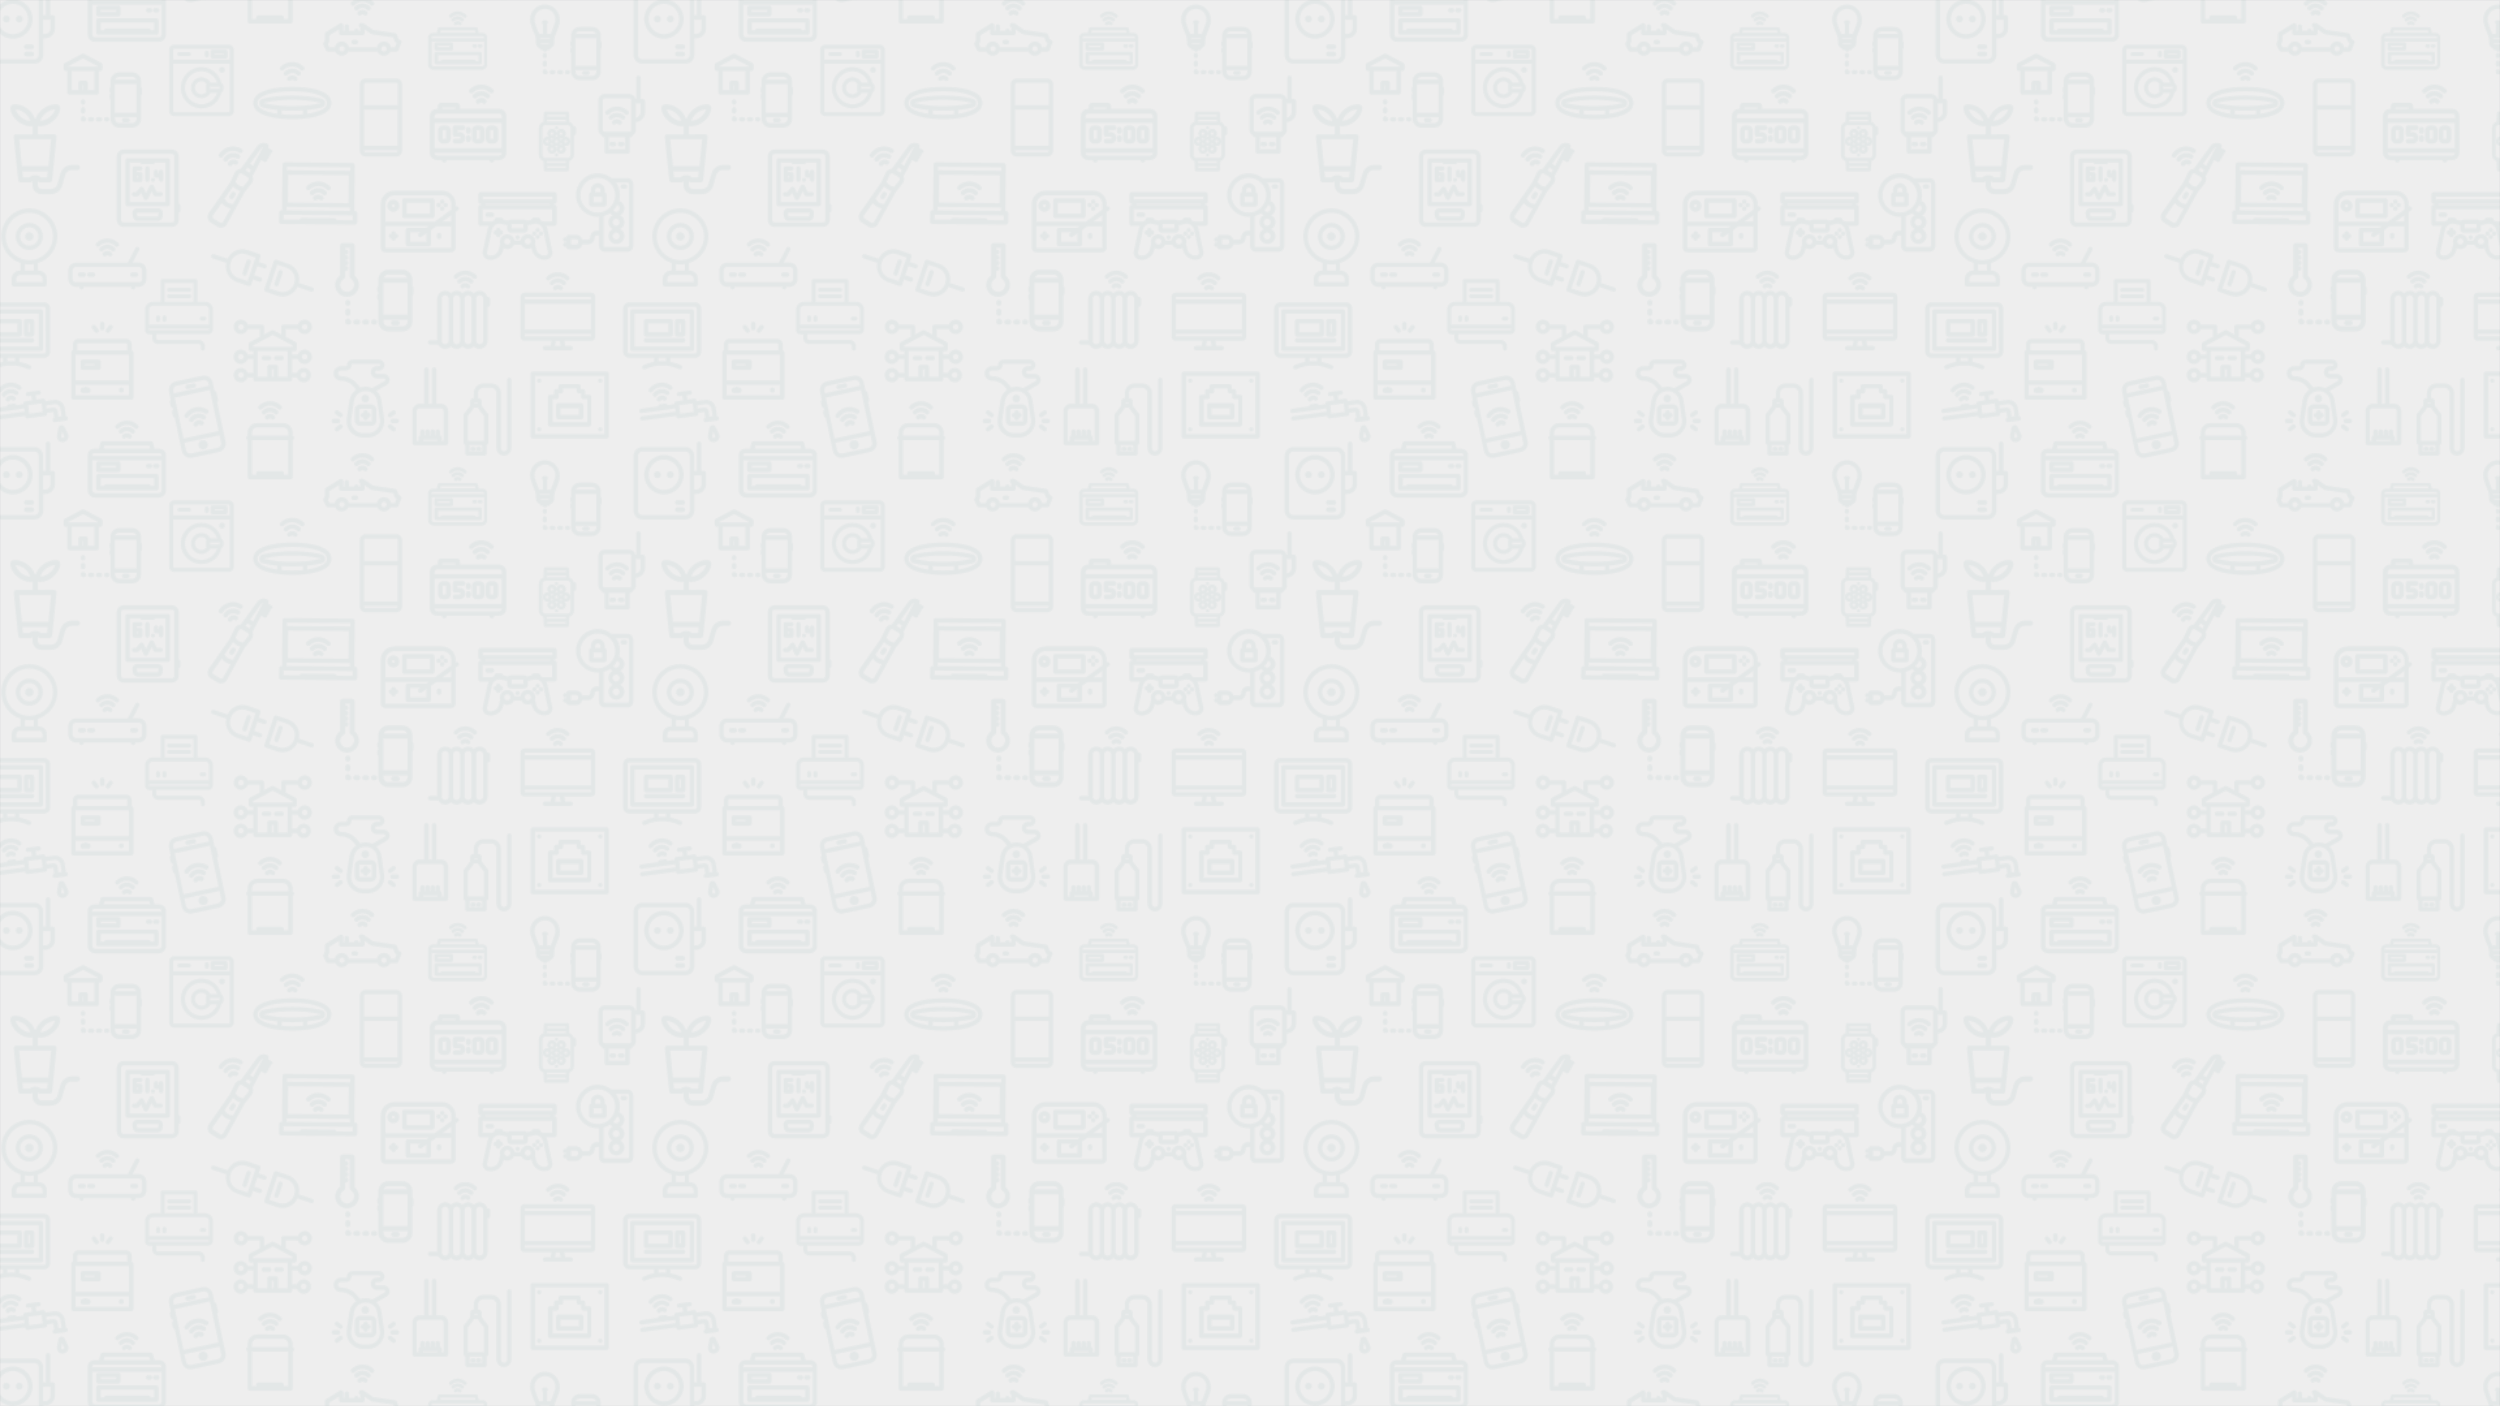 <svg xmlns="http://www.w3.org/2000/svg" xmlns:xlink="http://www.w3.org/1999/xlink" version="1.1" style="" xml:space="preserve" width="1920" height="1080"><rect id="backgroundrect" width="100%" height="100%" x="0" y="0" fill="none" stroke="none"/>
<style type="text/css">
	@keyframes fadeIn{
		0%{opacity:0}
		100%{opacity:0.5}
	}
	.st0{fill:none;}
	.st1{
		fill:#00565B;animation: fadeIn 1s;
		animation-fill-mode: forwards;
	}
	.st2{fill:url(#iot);}
</style>
<pattern width="500" height="350" patternUnits="userSpaceOnUse" id="iot" viewBox="21.4 -399 500 350" style="overflow:visible;">
	<g id="svg_1">
		<rect x="21.4" y="-399" class="st0" width="500" height="350" id="svg_2"/>
		<g id="svg_3">
			<g id="svg_4">
				<path class="st1" d="M531.3-49.5c-8.3,0-15.1,6.8-15.1,15.1s6.8,15.1,15.1,15.1c8.3,0,15.1-6.8,15.1-15.1S539.6-49.5,531.3-49.5      z M531.3-22.7c-6.5,0-11.7-5.2-11.7-11.7s5.2-11.7,11.7-11.7S543-40.8,543-34.4S537.8-22.7,531.3-22.7z" id="svg_5"/>
				<path class="st1" d="M561.9-37.3H560v-20.9c0-0.9-0.8-1.7-1.7-1.7s-1.7,0.8-1.7,1.7v20.9h-2.1V-49c0-3.6-3-6.6-6.6-6.6h-33.3      c-3.6,0-6.6,3-6.6,6.6v42.3c0,3.6,3,6.6,6.6,6.6h33.3c3.6,0,6.6-3,6.6-6.6v-12.9h1.5c4.2,0,7.6-3.4,7.6-7.6v-8.5      C563.6-36.6,562.8-37.3,561.9-37.3z M547.9-3.4h-33.3c-1.8,0-3.2-1.4-3.2-3.2V-49c0-1.8,1.4-3.2,3.2-3.2h33.3      c1.8,0,3.2,1.4,3.2,3.2v42.3h0C551.2-4.8,549.7-3.4,547.9-3.4z M560.2-27.1c0,2.3-1.9,4.2-4.2,4.2h-1.5v-11h5.7V-27.1z" id="svg_6"/>
			</g>
		</g>
		<g id="svg_7">
			<g id="svg_8">
				<path class="st1" d="M308.3-47.5c-2.3-2.3-5.3-3.5-8.5-3.5s-6.2,1.3-8.5,3.5c-0.7,0.7-0.7,1.7,0,2.4c0.7,0.7,1.7,0.7,2.4,0      c1.6-1.6,3.8-2.5,6.1-2.5s4.5,0.9,6.1,2.5c0.3,0.3,0.8,0.5,1.2,0.5s0.9-0.2,1.2-0.5C309-45.8,309-46.8,308.3-47.5z" id="svg_9"/>
			</g>
			<g id="svg_10">
				<path class="st1" d="M31.3-49.5c-8.3,0-15.1,6.8-15.1,15.1S23-19.3,31.3-19.3s15.1-6.8,15.1-15.1S39.6-49.5,31.3-49.5z       M31.3-22.7c-6.5,0-11.7-5.2-11.7-11.7s5.2-11.7,11.7-11.7S43-40.8,43-34.4S37.8-22.7,31.3-22.7z" id="svg_11"/>
				<path class="st1" d="M61.9-37.3H60v-20.9c0-0.9-0.8-1.7-1.7-1.7c-0.9,0-1.7,0.8-1.7,1.7v20.9h-2.1V-49c0-3.6-3-6.6-6.6-6.6H14.7      c-3.6,0-6.6,3-6.6,6.6v42.3C8.1-3,11,0,14.7,0h33.3c3.6,0,6.6-3,6.6-6.6v-12.9H56c4.2,0,7.6-3.4,7.6-7.6v-8.5      C63.6-36.6,62.8-37.3,61.9-37.3z M47.9-3.4H14.7c-1.8,0-3.2-1.4-3.2-3.2V-49c0-1.8,1.4-3.2,3.2-3.2h33.3c1.8,0,3.2,1.4,3.2,3.2      v42.3h0C51.2-4.8,49.7-3.4,47.9-3.4z M60.2-27.1c0,2.3-1.9,4.2-4.2,4.2h-1.5v-11h5.7V-27.1z" id="svg_12"/>
			</g>
			<g id="svg_13">
				<path class="st1" d="M143.9-54.3h-3.8l-1.2-4.6c-0.2-0.7-0.8-1.2-1.6-1.2h-37.1c-0.8,0-1.4,0.5-1.6,1.2l-1.2,4.6h-3.8      c-2.7,0-4.8,2.2-4.8,4.8v27.1c0,3,2.4,5.5,5.5,5.5h49c3,0,5.5-2.4,5.5-5.5v-27.1C148.8-52.1,146.6-54.3,143.9-54.3z M101.6-56.8      h34.5l0.6,2.3H101L101.6-56.8z M145.5-22.4c0,1.2-1,2.1-2.1,2.1h-49c-1.2,0-2.1-1-2.1-2.1v-23.1h53.3V-22.4z M145.5-48.8H92.2      v-0.7c0-0.8,0.7-1.5,1.5-1.5h50.2c0.8,0,1.5,0.7,1.5,1.5V-48.8z" id="svg_14"/>
				<path class="st1" d="M122.2-64.9c-1.8-1.8-4.8-1.8-6.7,0c-0.6,0.6-0.6,1.7,0,2.3c0.6,0.6,1.7,0.6,2.3,0c0.6-0.6,1.4-0.6,2,0      c0.3,0.3,0.7,0.5,1.2,0.5c0.4,0,0.8-0.2,1.2-0.5C122.8-63.2,122.8-64.3,122.2-64.9z" id="svg_15"/>
				<path class="st1" d="M124.6-68.8c-3.2-3.2-8.3-3.2-11.5,0c-0.6,0.6-0.6,1.7,0,2.3c0.6,0.6,1.7,0.6,2.3,0c1.9-1.9,4.9-1.9,6.8,0      c0.3,0.3,0.7,0.5,1.2,0.5c0.4,0,0.8-0.2,1.2-0.5C125.2-67.1,125.2-68.1,124.6-68.8z" id="svg_16"/>
				<path class="st1" d="M127.3-72.4c-4.7-4.7-12.2-4.7-16.9,0c-0.6,0.6-0.6,1.7,0,2.3c0.6,0.6,1.7,0.6,2.3,0      c3.4-3.4,8.8-3.4,12.2,0c0.3,0.3,0.7,0.5,1.2,0.5s0.8-0.2,1.2-0.5C127.9-70.7,127.9-71.7,127.3-72.4z" id="svg_17"/>
			</g>
		</g>
		<g id="svg_18">
			<g id="svg_19">
				<path class="st1" d="M537.2-102.6c-2.6-2-5.9-2.9-9.2-2.4c-3.3,0.4-6.2,2.1-8.2,4.8c-0.5,0.7-0.4,1.7,0.3,2.3      c0.7,0.5,1.7,0.4,2.3-0.3c1.5-1.9,3.6-3.2,6.1-3.5s4.8,0.3,6.8,1.8c0.4,0.3,0.8,0.4,1.2,0.3c0.4-0.1,0.8-0.3,1.1-0.6      C538-101.1,537.9-102.1,537.2-102.6z" id="svg_20"/>
				<path class="st1" d="M572-79.2l-0.9-6.3c-0.5-4-4.3-6.9-8.3-6.3l-6.5,0.9l-0.1-0.5c-0.1-0.4-0.3-0.8-0.6-1.1      c-0.3-0.3-0.8-0.4-1.2-0.3c0,0,0,0,0,0l-5.2,0.7l-0.5-3.5l2.5-0.3c0.9-0.1,1.5-0.9,1.4-1.8s-0.9-1.5-1.8-1.4l-8.3,1.1      c-0.9,0.1-1.5,0.9-1.4,1.8c0.1,0.9,0.9,1.5,1.8,1.4l2.5-0.3l0.5,3.5l-5.2,0.7c-0.9,0.1-1.5,0.9-1.4,1.8l0.1,0.4l-5.6,0.8      c-0.2-0.8-1-1.3-1.8-1.2l-3.9,0.5c-0.8,0.1-1.4,0.8-1.4,1.6L513.8-85c-0.9,0.1-1.5,0.9-1.4,1.8c0.1,0.9,0.9,1.5,1.8,1.4      l25.8-3.5l0.3,2.5l-25.8,3.5c-0.9,0.1-1.5,0.9-1.4,1.8c0.1,0.9,0.9,1.5,1.8,1.4l25.8-3.5l0.1,0.5c0.1,0.4,0.3,0.8,0.6,1.1      c0.3,0.3,0.8,0.4,1.2,0.3c0,0,0,0,0,0l13.6-1.9c0.9-0.1,1.5-0.9,1.4-1.8l-0.1-0.5l4.9-0.7l0.6,4.6c-0.8,0.2-1.3,1-1.2,1.8      c0.1,0.9,0.9,1.5,1.8,1.4l8.5-1.2c0.9-0.1,1.5-0.9,1.4-1.8C573.5-78.6,572.8-79.2,572-79.2z M554.2-82.6l-10.4,1.4l-0.9-6.7      l10.4-1.4L554.2-82.6z M568.7-79.3l-2.5,0.3l-0.6-4.3c-0.2-1.7-1.8-2.9-3.5-2.6l-5,0.7l-0.3-2.5l6.5-0.9      c2.2-0.3,4.3,1.3,4.6,3.5L568.7-79.3z" id="svg_21"/>
			</g>
			<g id="svg_22">
				<path class="st1" d="M531.3-399.5c-8.3,0-15.1,6.8-15.1,15.1s6.8,15.1,15.1,15.1c8.3,0,15.1-6.8,15.1-15.1      S539.6-399.5,531.3-399.5z M531.3-372.7c-6.5,0-11.7-5.2-11.7-11.7s5.2-11.7,11.7-11.7s11.7,5.2,11.7,11.7      S537.8-372.7,531.3-372.7z" id="svg_23"/>
				<path class="st1" d="M561.9-387.3H560v-20.9c0-0.9-0.8-1.7-1.7-1.7s-1.7,0.8-1.7,1.7v20.9h-2.1V-399c0-3.6-3-6.6-6.6-6.6h-33.3      c-3.6,0-6.6,3-6.6,6.6v42.3c0,3.6,3,6.6,6.6,6.6h33.3c3.6,0,6.6-3,6.6-6.6v-12.9h1.5c4.2,0,7.6-3.4,7.6-7.6v-8.5      C563.6-386.6,562.8-387.3,561.9-387.3z M547.9-353.4h-33.3c-1.8,0-3.2-1.4-3.2-3.2V-399c0-1.8,1.4-3.2,3.2-3.2h33.3      c1.8,0,3.2,1.4,3.2,3.2v42.3h0C551.2-354.8,549.7-353.4,547.9-353.4z M560.2-377.1c0,2.3-1.9,4.2-4.2,4.2h-1.5v-11h5.7V-377.1z" id="svg_24"/>
			</g>
			<g id="svg_25">
				<path class="st1" d="M555.1-166.8h-50.4c-2.6,0-4.7,2.1-4.7,4.7v33.2c0,2.6,2.1,4.7,4.7,4.7h19v3.1c-2.8,0.5-5.5,1.4-8.2,2.6      c-0.8,0.4-1.2,1.4-0.8,2.2c0.4,0.8,1.4,1.2,2.2,0.8c8.3-3.8,17.8-3.8,26.1,0c0.2,0.1,0.5,0.2,0.7,0.2c0.6,0,1.2-0.4,1.5-1      c0.4-0.8,0-1.8-0.8-2.2c-2.6-1.2-5.4-2.1-8.2-2.6v-3.1h19c2.6,0,4.7-2.1,4.7-4.7v-33.2C559.9-164.7,557.8-166.8,555.1-166.8z       M532.9-121.5c-2-0.2-3.9-0.2-5.9,0v-2.7h5.9V-121.5z M556.6-128.9c0,0.8-0.6,1.4-1.4,1.4h-50.4c-0.8,0-1.4-0.6-1.4-1.4v-33.2      c0-0.8,0.6-1.4,1.4-1.4h50.4c0.8,0,1.4,0.6,1.4,1.4V-128.9L556.6-128.9z" id="svg_26"/>
				<path class="st1" d="M552.8-161.4h-45.7c-0.9,0-1.7,0.7-1.7,1.7v28.5c0,0.9,0.7,1.7,1.7,1.7h45.7c0.9,0,1.7-0.7,1.7-1.7v-28.5      C554.4-160.7,553.7-161.4,552.8-161.4z M551.1-132.9h-42.4v-25.2h42.4V-132.9z" id="svg_27"/>
				<path class="st1" d="M536.5-154h-18.9c-0.9,0-1.7,0.7-1.7,1.7v10.1c0,0.9,0.7,1.7,1.7,1.7h18.9c0.9,0,1.7-0.7,1.7-1.7v-10.1      C538.1-153.3,537.4-154,536.5-154z M534.8-143.9h-15.6v-6.7h15.6V-143.9z" id="svg_28"/>
				<path class="st1" d="M546-139.3h-28.4c-0.9,0-1.7,0.7-1.7,1.7c0,0.9,0.7,1.7,1.7,1.7H546c0.9,0,1.7-0.7,1.7-1.7      S546.9-139.3,546-139.3z" id="svg_29"/>
			</g>
		</g>
		<g id="svg_30">
			<g id="svg_31">
				<path class="st1" d="M197-364.7h-41.8c-2.1,0-3.9,1.7-3.9,3.9v47.1c0,2.1,1.7,3.9,3.9,3.9H197c2.1,0,3.9-1.7,3.9-3.9v-47.1      C200.9-362.9,199.1-364.7,197-364.7z M197.8-313.7c0,0.5-0.4,0.8-0.8,0.8h-41.8c-0.5,0-0.8-0.4-0.8-0.8V-350h43.4V-313.7z       M197.8-353.1h-43.4v-7.7c0-0.5,0.4-0.8,0.8-0.8H197c0.5,0,0.8,0.4,0.8,0.8V-353.1z" id="svg_32"/>
				<path class="st1" d="M166.5-359h-7.4c-0.8,0-1.5,0.7-1.5,1.5c0,0.8,0.7,1.5,1.5,1.5h7.4c0.8,0,1.5-0.7,1.5-1.5      C168-358.3,167.3-359,166.5-359z" id="svg_33"/>
				<path class="st1" d="M191.4-335.2c-1.6-7-7.9-12.2-15.3-12.2c-8.7,0-15.8,7.1-15.8,15.8c0,8.7,7.1,15.8,15.8,15.8      c7.5,0,13.7-5.2,15.3-12.2c1-0.5,1.6-1.6,1.6-2.7v-1.7C193-333.7,192.4-334.7,191.4-335.2z M176.1-318.9      c-7,0-12.7-5.7-12.7-12.7c0-7,5.7-12.7,12.7-12.7c5.6,0,10.4,3.7,12.1,8.8h-5.1c-1.4-2.5-4-4.1-7-4.1c-4.4,0-8,3.6-8,8      c0,4.4,3.6,8,8,8c3,0,5.6-1.7,7-4.1h5.1C186.5-322.6,181.7-318.9,176.1-318.9z M179.9-328.4c-0.9,1.1-2.3,1.8-3.8,1.8      c-2.8,0-5-2.2-5-5s2.2-5,5-5c1.5,0,2.9,0.7,3.8,1.8c-0.1,0.2-0.2,0.5-0.2,0.8v4.8C179.6-328.9,179.7-328.7,179.9-328.4z       M190-330.8C190-330.8,190-330.8,190-330.8l-7.3,0.1v-1.8h7.2c0,0,0.1,0,0.1,0.1V-330.8z" id="svg_34"/>
				<circle class="st1" cx="191.9" cy="-345.3" r="2.2" id="svg_35"/>
				<path class="st1" d="M194.6-360.9h-9.9c-0.8,0-1.5,0.7-1.5,1.5v3.9c0,0.8,0.7,1.5,1.5,1.5h9.9c0.8,0,1.5-0.7,1.5-1.5v-3.9      C196.1-360.2,195.4-360.9,194.6-360.9z M193.1-357.1h-6.8v-0.8h6.8V-357.1z" id="svg_36"/>
				<path class="st1" d="M180.2-360c-0.8,0-1.5,0.7-1.5,1.5v2c0,0.8,0.7,1.5,1.5,1.5s1.5-0.7,1.5-1.5v-2      C181.7-359.3,181-360,180.2-360z" id="svg_37"/>
			</g>
			<g id="svg_38">
				<path class="st1" d="M129.7-332.2v-4.5c0-3.7-3-6.7-6.7-6.7h-10c-3.7,0-6.7,3-6.7,6.7v4.5c-0.4,0.3-0.7,0.8-0.7,1.4v1.8      c0,0.6,0.3,1.1,0.7,1.4v0.5c-0.4,0.3-0.7,0.8-0.7,1.4v1.8c0,0.6,0.3,1.1,0.7,1.4v14.8c0,3.7,3,6.7,6.7,6.7h10      c3.7,0,6.7-3,6.7-6.7v-18c0.4-0.3,0.7-0.8,0.7-1.4v-3.7C130.4-331.4,130.1-331.8,129.7-332.2z M113-340h10      c1.4,0,2.7,0.9,3.1,2.2h-16.3C110.3-339.1,111.5-340,113-340z M126.3-307.7c0,1.8-1.5,3.3-3.3,3.3h-10c-1.8,0-3.3-1.5-3.3-3.3      v-1.4h16.7V-307.7z M126.3-312.4h-16.7v-22h16.7V-312.4z" id="svg_39"/>
				<path class="st1" d="M85.2-322.7c-0.9,0-1.7,0.8-1.7,1.7v0.7c0,0.9,0.8,1.7,1.7,1.7s1.7-0.8,1.7-1.7v-0.7      C86.9-321.9,86.1-322.7,85.2-322.7z" id="svg_40"/>
				<path class="st1" d="M85.2-316.7c-0.9,0-1.7,0.8-1.7,1.7v1.5c0,0.9,0.8,1.7,1.7,1.7s1.7-0.8,1.7-1.7v-1.5      C86.9-315.9,86.1-316.7,85.2-316.7z" id="svg_41"/>
				<path class="st1" d="M86.7-308.9c-0.3-0.5-0.8-0.9-1.5-0.9c-0.9,0-1.7,0.8-1.7,1.7v0.7c0,0.9,0.8,1.7,1.7,1.7h0.7      c0.9,0,1.7-0.8,1.7-1.7C87.6-308.1,87.3-308.6,86.7-308.9z" id="svg_42"/>
				<path class="st1" d="M98.2-309.1h-1.4c-0.9,0-1.7,0.8-1.7,1.7s0.8,1.7,1.7,1.7h1.4c0.9,0,1.7-0.8,1.7-1.7S99.1-309.1,98.2-309.1      z" id="svg_43"/>
				<path class="st1" d="M92.1-309.1h-1.4c-0.9,0-1.7,0.8-1.7,1.7s0.8,1.7,1.7,1.7h1.4c0.9,0,1.7-0.8,1.7-1.7S93-309.1,92.1-309.1z" id="svg_44"/>
				<path class="st1" d="M103.7-309.1H103c-0.9,0-1.7,0.8-1.7,1.7s0.8,1.7,1.7,1.7h0.7c0.9,0,1.7-0.8,1.7-1.7      S104.6-309.1,103.7-309.1z" id="svg_45"/>
				<path class="st1" d="M119.3-308.4h-2.5c-0.9,0-1.7,0.8-1.7,1.7c0,0.9,0.8,1.7,1.7,1.7h2.5c0.9,0,1.7-0.8,1.7-1.7      C120.9-307.7,120.2-308.4,119.3-308.4z" id="svg_46"/>
				<path class="st1" d="M99.2-350.6l-13.2-7c-0.5-0.3-1.1-0.3-1.6,0l-13.2,7c-0.5,0.3-0.9,0.9-0.9,1.5v3c0,0.9,0.8,1.7,1.7,1.7h1.1      v16.4c0,0.9,0.8,1.7,1.7,1.7h8.5h3.8h8.5c0.9,0,1.7-0.8,1.7-1.7v-16.4h1.1c0.9,0,1.7-0.8,1.7-1.7v-3      C100.1-349.8,99.7-350.3,99.2-350.6z M85.4-329.8H85v-3.8h0.4V-329.8z M93.9-329.8h-5.1v-5.5c0-0.9-0.8-1.7-1.7-1.7h-3.8      c-0.9,0-1.7,0.8-1.7,1.7v5.5h-5.1v-14.7h17.4V-329.8z M96.7-347.8H73.7v-0.3l11.5-6.1l11.5,6.1V-347.8z" id="svg_47"/>
			</g>
			<g id="svg_48">
				<path class="st1" d="M293.7-187.3v-23.1c0-1-0.8-1.9-1.9-1.9h-7.3c-1,0-1.9,0.8-1.9,1.9v22.9c-2.3,1.7-3.8,4.4-3.8,7.4      c0,5,4.1,9.1,9.1,9.1c5,0,9.1-4.1,9.1-9.1C297.1-183,295.8-185.6,293.7-187.3z M288-174.8c-2.9,0-5.3-2.4-5.3-5.3      c0-2,1.1-3.8,2.8-4.7c0.6-0.3,1-1,1-1.6v-4.5h0.5c1,0,1.9-0.8,1.9-1.9c0-1-0.8-1.9-1.9-1.9h-0.5v-0.4h0.5c1,0,1.9-0.8,1.9-1.9      c0-1-0.8-1.9-1.9-1.9h-0.5v-0.4h0.5c1,0,1.9-0.8,1.9-1.9c0-1-0.8-1.9-1.9-1.9h-0.5v-0.4h0.5c1,0,1.9-0.8,1.9-1.9      c0-1-0.8-1.9-1.9-1.9h-0.5v-1.4h3.5v22.2c0,0.6,0.3,1.2,0.9,1.6c1.6,1,2.5,2.7,2.5,4.5C293.3-177.2,290.9-174.8,288-174.8z" id="svg_49"/>
				<path class="st1" d="M338.1-179.3v-5c0-4.1-3.4-7.5-7.5-7.5h-11.1c-4.1,0-7.5,3.4-7.5,7.5v5c-0.5,0.3-0.8,0.9-0.8,1.5v2.1      c0,0.6,0.3,1.2,0.8,1.5v0.6c-0.5,0.3-0.8,0.9-0.8,1.5v2.1c0,0.6,0.3,1.2,0.8,1.5v16.5c0,4.1,3.4,7.5,7.5,7.5h11.1      c4.1,0,7.5-3.4,7.5-7.5v-20.1c0.5-0.3,0.8-0.9,0.8-1.5v-4.1C338.9-178.4,338.6-179,338.1-179.3z M319.5-188.1h11.1      c1.6,0,3,1,3.5,2.5H316C316.5-187,317.9-188.1,319.5-188.1z M315.8-181.8h18.6v24.5h-18.6V-181.8z M334.4-152      c0,2.1-1.7,3.7-3.7,3.7h-11.1c-2.1,0-3.7-1.7-3.7-3.7v-1.5h18.6V-152z" id="svg_50"/>
				<path class="st1" d="M288.5-168.7c-1,0-1.9,0.8-1.9,1.9v0.8c0,1,0.8,1.9,1.9,1.9s1.9-0.8,1.9-1.9v-0.8      C290.4-167.9,289.5-168.7,288.5-168.7z" id="svg_51"/>
				<path class="st1" d="M288.5-162c-1,0-1.9,0.8-1.9,1.9v1.7c0,1,0.8,1.9,1.9,1.9s1.9-0.8,1.9-1.9v-1.7      C290.4-161.2,289.5-162,288.5-162z" id="svg_52"/>
				<path class="st1" d="M290.2-153.4c-0.3-0.6-0.9-1-1.7-1c-1,0-1.9,0.8-1.9,1.9v0.8c0,1,0.8,1.9,1.9,1.9h0.8c1,0,1.9-0.8,1.9-1.9      C291.2-152.4,290.8-153,290.2-153.4z" id="svg_53"/>
				<path class="st1" d="M303-153.6h-1.5c-1,0-1.9,0.8-1.9,1.9s0.8,1.9,1.9,1.9h1.5c1,0,1.9-0.8,1.9-1.9S304-153.6,303-153.6z" id="svg_54"/>
				<path class="st1" d="M296.1-153.6h-1.5c-1,0-1.9,0.8-1.9,1.9s0.8,1.9,1.9,1.9h1.5c1,0,1.9-0.8,1.9-1.9S297.2-153.6,296.1-153.6z      " id="svg_55"/>
				<path class="st1" d="M309.1-153.6h-0.8c-1,0-1.9,0.8-1.9,1.9s0.8,1.9,1.9,1.9h0.8c1,0,1.9-0.8,1.9-1.9      C311-152.7,310.1-153.6,309.1-153.6z" id="svg_56"/>
				<path class="st1" d="M326.5-152.9h-2.8c-1,0-1.9,0.8-1.9,1.9s0.8,1.9,1.9,1.9h2.8c1,0,1.9-0.8,1.9-1.9      C328.3-152,327.5-152.9,326.5-152.9z" id="svg_57"/>
			</g>
			<g id="svg_58">
				<path class="st1" d="M482.7-367.5v-4.3c0-3.6-2.9-6.5-6.5-6.5h-9.6c-3.6,0-6.5,2.9-6.5,6.5v4.3c-0.4,0.3-0.7,0.8-0.7,1.3v1.8      c0,0.5,0.3,1,0.7,1.3v0.5c-0.4,0.3-0.7,0.8-0.7,1.3v1.8c0,0.5,0.3,1,0.7,1.3v14.3c0,3.6,2.9,6.5,6.5,6.5h9.6      c3.6,0,6.5-2.9,6.5-6.5v-17.4c0.4-0.3,0.7-0.8,0.7-1.3v-3.6C483.3-366.7,483.1-367.2,482.7-367.5z M466.6-375h9.6      c1.4,0,2.6,0.9,3,2.1h-15.7C464-374.1,465.2-375,466.6-375z M479.4-343.9c0,1.8-1.4,3.2-3.2,3.2h-9.6c-1.8,0-3.2-1.4-3.2-3.2      v-1.3h16.1V-343.9L479.4-343.9z M479.4-348.4h-16.1v-21.2h16.1V-348.4z" id="svg_59"/>
				<path class="st1" d="M439.8-358.3c-0.9,0-1.6,0.7-1.6,1.6v0.7c0,0.9,0.7,1.6,1.6,1.6s1.6-0.7,1.6-1.6v-0.7      C441.4-357.6,440.7-358.3,439.8-358.3z" id="svg_60"/>
				<path class="st1" d="M439.8-352.5c-0.9,0-1.6,0.7-1.6,1.6v1.5c0,0.9,0.7,1.6,1.6,1.6s1.6-0.7,1.6-1.6v-1.5      C441.4-351.8,440.7-352.5,439.8-352.5z" id="svg_61"/>
				<path class="st1" d="M441.2-345c-0.3-0.5-0.8-0.9-1.4-0.9c-0.9,0-1.6,0.7-1.6,1.6v0.7c0,0.9,0.7,1.6,1.6,1.6h0.7      c0.9,0,1.6-0.7,1.6-1.6C442.1-344.2,441.7-344.8,441.2-345z" id="svg_62"/>
				<path class="st1" d="M452.3-345.2H451c-0.9,0-1.6,0.7-1.6,1.6s0.7,1.6,1.6,1.6h1.3c0.9,0,1.6-0.7,1.6-1.6      S453.2-345.2,452.3-345.2z" id="svg_63"/>
				<path class="st1" d="M446.4-345.2h-1.3c-0.9,0-1.6,0.7-1.6,1.6s0.7,1.6,1.6,1.6h1.3c0.9,0,1.6-0.7,1.6-1.6      S447.3-345.2,446.4-345.2z" id="svg_64"/>
				<path class="st1" d="M457.6-345.2h-0.7c-0.9,0-1.6,0.7-1.6,1.6s0.7,1.6,1.6,1.6h0.7c0.9,0,1.6-0.7,1.6-1.6      S458.5-345.2,457.6-345.2z" id="svg_65"/>
				<path class="st1" d="M446.5-393.3L446.5-393.3c-4-2.9-9.4-2.9-13.3,0c-3.9,2.9-5.6,7.9-4.2,12.6l0.2,0.7c0.8,2.5,1.7,5.1,3,7.9      c0.5,1.2,0.8,2.5,0.8,3.8v2.2c0,1.9,1.2,3.6,3,4.2c0.1,0.8,0.8,1.4,1.6,1.4h0.8c0.2,0.7,0.8,1.2,1.6,1.2c0.7,0,1.4-0.5,1.6-1.2      h0.8c0.8,0,1.5-0.6,1.6-1.3c1.7-0.6,3-2.3,3-4.2v-2.2c0-1.3,0.3-2.6,0.8-3.8c1.2-2.8,2.2-5.4,3-7.9l0.2-0.6      C452.1-385.3,450.4-390.4,446.5-393.3z M442.3-365h-4.9c-0.5,0-0.9-0.3-1.1-0.7h7.1C443.2-365.3,442.8-365,442.3-365z       M443.5-368.9h-7.4c0-0.2,0-0.5,0-0.7h7.5C443.5-369.4,443.5-369.2,443.5-368.9z M447.6-381.6l-0.2,0.6      c-0.7,2.4-1.7,4.8-2.8,7.5c-0.1,0.2-0.2,0.4-0.2,0.6h-2.9v-7.6c0.4-0.3,0.6-0.7,0.6-1.3c0-0.9-0.7-1.6-1.6-1.6h-1.2      c-0.9,0-1.6,0.7-1.6,1.6c0,0.5,0.2,1,0.6,1.3v7.6h-2.9v0c-0.1-0.2-0.2-0.4-0.2-0.6c-1.2-2.7-2.1-5.2-2.8-7.5l-0.2-0.7      c-1-3.3,0.2-6.9,3-9c1.4-1,3.1-1.5,4.8-1.5c1.7,0,3.3,0.5,4.7,1.5l0,0C447.4-388.6,448.6-385,447.6-381.6z" id="svg_66"/>
				<path class="st1" d="M472.6-344.6h-2.4c-0.9,0-1.6,0.7-1.6,1.6s0.7,1.6,1.6,1.6h2.4c0.9,0,1.6-0.7,1.6-1.6      S473.5-344.6,472.6-344.6z" id="svg_67"/>
			</g>
			<g id="svg_68">
				<path class="st1" d="M150.2-277.4h-30.8c-0.9,0-1.6,0.7-1.6,1.6v33.6c0,0.9,0.7,1.6,1.6,1.6h30.8c0.9,0,1.6-0.7,1.6-1.6v-33.6      C151.9-276.7,151.2-277.4,150.2-277.4z M121-243.8v-30.3h8.1c0.2,0.6,0.8,1.1,1.5,1.1h8.3c0.7,0,1.3-0.4,1.5-1.1h8.1v30.3H121z" id="svg_69"/>
				<path class="st1" d="M145.6-237.7c-0.7-0.8-1.7-1.3-2.7-1.3h-16.2c-1.1,0-2.1,0.5-2.7,1.3c-0.7,0.8-1,1.9-0.8,2.9l0.3,2.3      c0.3,1.8,1.8,3.1,3.6,3.1h15.5c1.8,0,3.3-1.3,3.6-3.1l0.3-2.3C146.6-235.8,146.3-236.9,145.6-237.7z M143.2-235.3l-0.3,2.3      c0,0.2-0.2,0.3-0.3,0.3h-15.5c-0.2,0-0.3-0.1-0.3-0.3l-0.3-2.3c0-0.1,0-0.2,0.1-0.3c0-0.1,0.1-0.1,0.3-0.1h16.2      c0.1,0,0.2,0.1,0.3,0.1C143.2-235.5,143.3-235.4,143.2-235.3z" id="svg_70"/>
				<path class="st1" d="M129.2-266.8h-2.7v-1.2h2.7c0.9,0,1.6-0.7,1.6-1.6c0-0.9-0.7-1.6-1.6-1.6h-4.4c-0.9,0-1.6,0.7-1.6,1.6v8.8      c0,0.9,0.7,1.6,1.6,1.6h4.4c0.9,0,1.6-0.7,1.6-1.6v-4.3C130.8-266.1,130.1-266.8,129.2-266.8z M127.5-262.6h-1.1v-1h1.1V-262.6z      " id="svg_71"/>
				<path class="st1" d="M134.6-271.3c-0.9,0-1.6,0.7-1.6,1.6v8.8c0,0.9,0.7,1.6,1.6,1.6c0.9,0,1.6-0.7,1.6-1.6v-8.8      C136.2-270.6,135.5-271.3,134.6-271.3z" id="svg_72"/>
				<circle class="st1" cx="138.9" cy="-260.9" r="1.5" id="svg_73"/>
				<path class="st1" d="M145-268.7c-0.9,0-1.6,0.7-1.6,1.6v1.2h-0.6v-1.2c0-0.9-0.7-1.6-1.6-1.6c-0.9,0-1.6,0.7-1.6,1.6v2.9      c0,0.9,0.7,1.6,1.6,1.6h2.3v1.6c0,0.9,0.7,1.6,1.6,1.6s1.6-0.7,1.6-1.6v-6.2C146.6-268,145.9-268.7,145-268.7z" id="svg_74"/>
				<path class="st1" d="M144.7-251.5h-3l-2.3-4.8c-0.3-0.6-0.8-0.9-1.5-0.9c-0.6,0-1.2,0.3-1.5,0.9l-2.9,5.6l-1.9-3.9      c-0.2-0.5-0.7-0.9-1.3-0.9c-0.6-0.1-1.1,0.1-1.5,0.6l-2.9,3.5h-1.6c-0.9,0-1.6,0.7-1.6,1.6c0,0.9,0.7,1.6,1.6,1.6h2.4      c0.5,0,1-0.2,1.3-0.6l1.7-2.1l2.2,4.6c0.3,0.6,0.8,0.9,1.5,0.9c0,0,0,0,0,0c0.6,0,1.2-0.3,1.5-0.9l3-5.7l1.4,2.8      c0.3,0.6,0.8,0.9,1.5,0.9h4c0.9,0,1.6-0.7,1.6-1.6C146.4-250.8,145.7-251.5,144.7-251.5z" id="svg_75"/>
				<path class="st1" d="M158.6-242.6v-36.3c0-2.9-2.3-5.2-5.2-5.2h-37.1c-2.9,0-5.2,2.3-5.2,5.2v48.9c0,2.9,2.3,5.2,5.2,5.2h37.1      c2.9,0,5.2-2.3,5.2-5.2v-5.7c0.7-0.2,1.3-0.8,1.3-1.6v-3.7C159.9-241.8,159.3-242.5,158.6-242.6z M155.3-230      c0,1.1-0.9,1.9-1.9,1.9h-37.1c-1.1,0-1.9-0.9-1.9-1.9v-48.9c0-1.1,0.9-1.9,1.9-1.9h37.1c1.1,0,1.9,0.9,1.9,1.9V-230z" id="svg_76"/>
			</g>
			<g id="svg_77">
				<path class="st1" d="M271.5-327.2L271.5-327.2c-1.7-1.1-4-2.1-6.8-2.9c-5.1-1.4-11.8-2.2-18.8-2.2c-7,0-13.7,0.8-18.8,2.2      c-2.8,0.8-5.1,1.8-6.8,2.9c-3.6,2.4-4.4,5.3-4.4,7.3c0,2,0.8,4.9,4.4,7.3c1.7,1.1,4,2.1,6.8,2.9c5.1,1.4,11.8,2.2,18.8,2.2      s13.7-0.8,18.8-2.2c2.8-0.8,5.1-1.8,6.8-2.9c3.6-2.4,4.4-5.3,4.4-7.3C275.9-321.9,275.1-324.8,271.5-327.2z M254.1-311.2      c-2.6,0.3-5.4,0.4-8.2,0.4c-2.8,0-5.6-0.1-8.2-0.4v-3.1c2.7,0.2,5.4,0.3,8.2,0.3c2.8,0,5.6-0.1,8.2-0.3V-311.2z M226-319.4      c-0.7-0.2-1.4-0.3-2.1-0.5l0,0c0,0,0,0,0,0c0,0,0,0,0,0c0,0,0-0.1,0-0.1c0,0,0,0,0,0c0.7-0.2,1.3-0.3,2.1-0.5      c5.6-1.3,12.6-1.9,19.9-1.9s14.3,0.7,19.9,1.9c0.7,0.2,1.4,0.3,2.1,0.5c0,0,0,0,0,0c0,0,0,0.1,0,0.1c0,0,0,0,0,0      c-0.6,0.2-1.3,0.3-2.1,0.5c-5.6,1.3-12.6,1.9-19.9,1.9C238.6-317.4,231.5-318.1,226-319.4z M269.6-315.4      c-1.4,0.9-3.4,1.8-5.9,2.5c-1.9,0.5-4,1-6.4,1.3v-3c3.3-0.3,6.4-0.8,9.1-1.4c0.8-0.2,1.5-0.4,2.2-0.5c1.5-0.4,2.5-1.7,2.5-3.3      c0-1.6-1-2.9-2.5-3.3c-0.7-0.2-1.4-0.4-2.2-0.5c-5.8-1.3-13.1-2-20.6-2s-14.8,0.7-20.6,2c-0.8,0.2-1.5,0.4-2.2,0.5      c-1.5,0.4-2.5,1.7-2.5,3.3c0,1.6,1,2.9,2.5,3.3c0.7,0.2,1.4,0.4,2.2,0.5c2.7,0.6,5.8,1.1,9.1,1.4v3c-2.3-0.3-4.5-0.8-6.4-1.3      c-2.5-0.7-4.4-1.5-5.9-2.5c-1.9-1.3-2.9-2.8-2.9-4.5c0-1.7,1-3.2,2.9-4.5c1.4-0.9,3.4-1.8,5.9-2.5c4.8-1.3,11.2-2.1,17.9-2.1      s13.1,0.7,17.9,2.1c2.5,0.7,4.4,1.5,5.9,2.5c1.9,1.3,2.9,2.8,2.9,4.5C272.6-318.2,271.6-316.7,269.6-315.4z" id="svg_78"/>
				<path class="st1" d="M249.4-339.6c-1.9-1.9-5.1-1.9-7,0c-0.6,0.6-0.6,1.7,0,2.3c0.6,0.6,1.7,0.6,2.3,0c0.6-0.6,1.7-0.6,2.3,0      c0.3,0.3,0.7,0.5,1.2,0.5s0.8-0.2,1.2-0.5C250-337.9,250-339,249.4-339.6z" id="svg_79"/>
				<path class="st1" d="M252-343.7c-1.6-1.6-3.8-2.5-6.1-2.5c-2.3,0-4.5,0.9-6.1,2.5c-0.6,0.6-0.6,1.7,0,2.3c0.6,0.6,1.7,0.6,2.3,0      c2.1-2.1,5.4-2.1,7.5,0c0.3,0.3,0.7,0.5,1.2,0.5s0.8-0.2,1.2-0.5C252.6-342,252.6-343.1,252-343.7z" id="svg_80"/>
				<path class="st1" d="M254.8-347.6c-2.4-2.4-5.6-3.7-9-3.7s-6.6,1.3-9,3.7c-0.6,0.6-0.6,1.7,0,2.3c0.6,0.6,1.7,0.6,2.3,0      c1.8-1.8,4.1-2.7,6.6-2.7s4.8,1,6.6,2.7c0.3,0.3,0.7,0.5,1.2,0.5c0.4,0,0.8-0.2,1.2-0.5C255.5-345.9,255.5-347,254.8-347.6z" id="svg_81"/>
			</g>
			<g id="svg_82">
				<path class="st1" d="M32.9-94.2c-2.1-1.6-5.2-1.2-6.8,0.9c-0.5,0.7-0.4,1.7,0.3,2.3c0.4,0.3,0.8,0.4,1.2,0.3      c0.4-0.1,0.8-0.3,1.1-0.6c0.5-0.7,1.5-0.8,2.2-0.3c0.7,0.5,1.7,0.4,2.3-0.3C33.8-92.6,33.7-93.6,32.9-94.2z" id="svg_83"/>
				<path class="st1" d="M34.9-98.5c-3.7-2.8-9-2.1-11.8,1.6c-0.5,0.7-0.4,1.7,0.3,2.3c0.7,0.5,1.7,0.4,2.3-0.3c1.7-2.3,5-2.7,7.2-1      c0.4,0.3,0.8,0.4,1.2,0.3c0.4-0.1,0.8-0.3,1.1-0.6C35.8-97,35.6-98,34.9-98.5z" id="svg_84"/>
				<path class="st1" d="M37.2-102.6c-2.6-2-5.9-2.9-9.2-2.4s-6.2,2.1-8.2,4.8c-0.5,0.7-0.4,1.7,0.3,2.3c0.7,0.5,1.7,0.4,2.3-0.3      c1.5-1.9,3.6-3.2,6.1-3.5s4.8,0.3,6.8,1.8c0.4,0.3,0.8,0.4,1.2,0.3c0.4-0.1,0.8-0.3,1.1-0.6C38.1-101.1,37.9-102.1,37.2-102.6z" id="svg_85"/>
				<path class="st1" d="M72-79.2l-0.9-6.3c-0.5-4-4.3-6.9-8.3-6.3l-6.5,0.9l-0.1-0.5c-0.1-0.4-0.3-0.8-0.6-1.1      c-0.3-0.3-0.8-0.4-1.2-0.3c0,0,0,0,0,0L49.3-92l-0.5-3.5l2.5-0.3c0.9-0.1,1.5-0.9,1.4-1.8s-0.9-1.5-1.8-1.4l-8.3,1.1      c-0.9,0.1-1.5,0.9-1.4,1.8c0.1,0.9,0.9,1.5,1.8,1.4l2.5-0.3l0.5,3.5l-5.2,0.7c-0.9,0.1-1.5,0.9-1.4,1.8l0.1,0.4L34-87.8      c-0.2-0.8-1-1.3-1.8-1.2l-3.9,0.5c-0.8,0.1-1.4,0.8-1.4,1.6L13.8-85c-0.9,0.1-1.5,0.9-1.4,1.8c0.1,0.9,0.9,1.5,1.8,1.4L40-85.3      l0.3,2.5l-25.8,3.5c-0.9,0.1-1.5,0.9-1.4,1.8s0.9,1.5,1.8,1.4l25.8-3.5l0.1,0.5c0.1,0.4,0.3,0.8,0.6,1.1      c0.3,0.3,0.8,0.4,1.2,0.3c0,0,0,0,0,0l13.6-1.9c0.9-0.1,1.5-0.9,1.4-1.8l-0.1-0.5l4.9-0.7l0.6,4.6c-0.8,0.2-1.3,1-1.2,1.8      c0.1,0.9,0.9,1.5,1.8,1.4l8.5-1.2c0.9-0.1,1.5-0.9,1.4-1.8C73.5-78.6,72.8-79.2,72-79.2z M54.2-82.6l-10.4,1.4L43-87.8l10.4-1.4      L54.2-82.6z M68.7-79.3l-2.5,0.3l-0.6-4.3c-0.2-1.7-1.8-2.9-3.5-2.6l-5,0.7l-0.3-2.5l6.5-0.9c2.2-0.3,4.3,1.3,4.6,3.5L68.7-79.3      z" id="svg_86"/>
				<path class="st1" d="M73.5-65.8l-2.6-5.3c-0.5-0.9-1.5-1.5-2.5-1.3c-1,0.1-1.9,0.9-2.1,1.9l-1.1,5.8c-0.3,1.4,0.2,2.8,1.1,3.9      s2.4,1.5,3.8,1.3s2.6-1.1,3.3-2.3C74.1-63,74.2-64.6,73.5-65.8z M70.6-63.3c-0.2,0.3-0.5,0.6-0.9,0.6c-0.4,0.1-0.7-0.1-1-0.4      c-0.3-0.3-0.4-0.6-0.3-1l0.7-3.4l1.5,3.1C70.8-64,70.8-63.7,70.6-63.3z" id="svg_87"/>
			</g>
			<g id="svg_88">
				<path class="st1" d="M250.1-123.3c0.7,2.2,2.8,3.8,5.3,3.8c3,0,5.5-2.5,5.5-5.5s-2.5-5.5-5.5-5.5c-2.5,0-4.5,1.6-5.3,3.8h-4.4      v-2.6h1.9c0.9,0,1.7-0.7,1.7-1.7v-3.8c0-0.6-0.3-1.2-0.9-1.5l-7.6-4v-6h9.3c0.7,2.2,2.8,3.8,5.3,3.8c3,0,5.5-2.5,5.5-5.5      s-2.5-5.5-5.5-5.5c-2.5,0-4.5,1.6-5.3,3.8h-11c-0.9,0-1.7,0.7-1.7,1.7v5.9l-5.8-3.1c-0.5-0.3-1.1-0.3-1.6,0l-5.8,3.1v-5.9      c0-0.9-0.7-1.7-1.7-1.7h-10.8c-0.7-2.2-2.8-3.8-5.3-3.8c-3,0-5.5,2.5-5.5,5.5s2.5,5.5,5.5,5.5c2.5,0,4.5-1.6,5.3-3.8h9.2v6      l-7.6,4c-0.5,0.3-0.9,0.9-0.9,1.5v3.8c0,0.9,0.7,1.7,1.7,1.7h1.9v2.6h-4.4c-0.7-2.2-2.8-3.8-5.3-3.8c-3,0-5.5,2.5-5.5,5.5      c0,3,2.5,5.5,5.5,5.5c2.5,0,4.5-1.6,5.3-3.8h4.4v10.7h-4.4c-0.7-2.2-2.8-3.8-5.3-3.8c-3,0-5.5,2.5-5.5,5.5s2.5,5.5,5.5,5.5      c2.5,0,4.5-1.6,5.3-3.8h4.4v1.4c0,0.9,0.7,1.7,1.7,1.7h10.8h4.8h10.8c0.9,0,1.7-0.7,1.7-1.7v-1.4h3.6c0.7,2.2,2.8,3.8,5.3,3.8      c3,0,5.5-2.5,5.5-5.5c0-3-2.5-5.5-5.5-5.5c-2.5,0-4.5,1.6-5.3,3.8h-3.6v-10.7H250.1z M255.4-127.2c1.2,0,2.2,1,2.2,2.2      c0,1.2-1,2.2-2.2,2.2s-2.2-1-2.2-2.2C253.2-126.2,254.2-127.2,255.4-127.2z M255.4-150.1c1.2,0,2.2,1,2.2,2.2s-1,2.2-2.2,2.2      s-2.2-1-2.2-2.2C253.2-149.1,254.2-150.1,255.4-150.1z M206.5-145.7c-1.2,0-2.2-1-2.2-2.2s1-2.2,2.2-2.2c1.2,0,2.2,1,2.2,2.2      S207.7-145.7,206.5-145.7z M206.4-122.8c-1.2,0-2.2-1-2.2-2.2c0-1.2,1-2.2,2.2-2.2c1.2,0,2.2,1,2.2,2.2      C208.6-123.8,207.6-122.8,206.4-122.8z M206.4-108.8c-1.2,0-2.2-1-2.2-2.2s1-2.2,2.2-2.2c1.2,0,2.2,1,2.2,2.2      C208.6-109.8,207.6-108.8,206.4-108.8z M231.6-109.6h-1.5v-5.8h1.5V-109.6z M242.4-109.6h-7.5v-7.5c0-0.9-0.7-1.7-1.7-1.7h-4.8      c-0.9,0-1.7,0.7-1.7,1.7v7.5h-7.5v-19.7h23.1V-109.6L242.4-109.6z M215.8-132.6v-1.2l15.1-8l15.1,8v1.2H215.8z M254.6-113.2      c1.2,0,2.2,1,2.2,2.2s-1,2.2-2.2,2.2c-1.2,0-2.2-1-2.2-2.2C252.4-112.2,253.4-113.2,254.6-113.2z" id="svg_89"/>
				<path class="st1" d="M228.1-125.7h-4c-0.9,0-1.7,0.7-1.7,1.7s0.7,1.7,1.7,1.7h4c0.9,0,1.7-0.7,1.7-1.7      C229.8-124.9,229-125.7,228.1-125.7z" id="svg_90"/>
				<path class="st1" d="M237.7-125.7h-4c-0.9,0-1.7,0.7-1.7,1.7s0.7,1.7,1.7,1.7h4c0.9,0,1.7-0.7,1.7-1.7      C239.3-124.9,238.6-125.7,237.7-125.7z" id="svg_91"/>
			</g>
			<g id="svg_92">
				<path class="st1" d="M294.1-236.9l-0.6,0l0.3-35.2c0-0.9-0.7-1.7-1.7-1.7l-52-0.5c-0.9,0-1.7,0.7-1.7,1.7l-0.3,35.2l-0.6,0      c-0.9,0-1.7,0.7-1.7,1.7l-0.1,7c0,0.9,0.7,1.7,1.7,1.7l56.6,0.5c0.9,0,1.7-0.7,1.7-1.7l0.1-7C295.8-236.2,295-236.9,294.1-236.9      z M241.8-270.9l48.6,0.4l0,2.7l-48.6-0.4L241.8-270.9z M289.3-264.4l-0.2,21.4l-46.6-0.4l0.2-21.4L289.3-264.4z M241.5-240.1      l48.6,0.4l0,2.7l-48.6-0.4L241.5-240.1z M292.3-229.9l-12.5-0.1c-0.1-0.8-0.8-1.4-1.6-1.4l-24.9-0.2c-0.8,0-1.5,0.6-1.7,1.3      l-12.5-0.1l0-3.7l0.6,0l52,0.5l0.6,0L292.3-229.9z" id="svg_93"/>
				<path class="st1" d="M269.4-248c-0.9-1-2.2-1.5-3.5-1.5s-2.6,0.5-3.6,1.4c-0.7,0.7-0.7,1.8,0,2.5c0.7,0.7,1.8,0.7,2.5,0      c0.3-0.3,0.7-0.4,1.1-0.4c0.4,0,0.8,0.2,1.1,0.4c0.3,0.3,0.8,0.5,1.2,0.5s0.9-0.2,1.2-0.5C270.1-246.2,270.1-247.3,269.4-248z" id="svg_94"/>
				<path class="st1" d="M272-252c-3.3-3.4-8.8-3.4-12.2-0.1c-0.7,0.7-0.7,1.8,0,2.5c0.7,0.7,1.8,0.7,2.5,0c2-2,5.3-2,7.2,0.1      c0.3,0.3,0.8,0.5,1.2,0.5c0.4,0,0.9-0.2,1.2-0.5C272.7-250.2,272.7-251.3,272-252z" id="svg_95"/>
				<path class="st1" d="M274.9-255.8c-4.9-5-12.9-5.1-17.9-0.2c-0.7,0.7-0.7,1.8,0,2.5c0.7,0.7,1.8,0.7,2.5,0      c3.6-3.5,9.4-3.5,13,0.1c0.3,0.3,0.8,0.5,1.2,0.5c0.4,0,0.9-0.2,1.2-0.5C275.6-254,275.6-255.1,274.9-255.8z" id="svg_96"/>
			</g>
			<g id="svg_97">
				<path class="st1" d="M179-167.2h-6v-16c0-0.8-0.7-1.5-1.5-1.5h-25.2c-0.8,0-1.5,0.7-1.5,1.5v16h-6c-3.3,0-6,2.7-6,6v15.6      c0,1.9,1.5,3.4,3.4,3.4h2.2v3c0,2.4,2,4.4,4.4,4.4h22.8h8.3c1,0,1.8,0.8,1.8,1.8v1.2v0.5c0,0.8,0.7,1.5,1.5,1.5      c0.8,0,1.5-0.7,1.5-1.5v-1.7c0-2.7-2.2-4.9-4.9-4.9h-18.4h-12.7c-0.8,0-1.4-0.6-1.4-1.4v-2.9v-0.2h40.1c1.9,0,3.4-1.5,3.4-3.4      v-15.6C185-164.5,182.3-167.2,179-167.2z M147.8-181.7H170v14.5h-22.2V-181.7z M181.9-145.7c0,0.2-0.1,0.3-0.3,0.3h-45.4      c-0.2,0-0.3-0.1-0.3-0.3v-1h46L181.9-145.7L181.9-145.7z M181.9-149.7h-46v-11.6c0-1.6,1.3-2.9,2.9-2.9H179      c1.6,0,2.9,1.3,2.9,2.9V-149.7z" id="svg_98"/>
				<path class="st1" d="M166.7-177.9h-15.5c-0.8,0-1.5,0.7-1.5,1.5c0,0.8,0.7,1.5,1.5,1.5h15.5c0.8,0,1.5-0.7,1.5-1.5      C168.2-177.2,167.5-177.9,166.7-177.9z" id="svg_99"/>
				<path class="st1" d="M166.7-173h-15.5c-0.8,0-1.5,0.7-1.5,1.5c0,0.8,0.7,1.5,1.5,1.5h15.5c0.8,0,1.5-0.7,1.5-1.5      C168.2-172.3,167.5-173,166.7-173z" id="svg_100"/>
				<path class="st1" d="M142.8-156.8c-0.8,0-1.5,0.7-1.5,1.5v2c0,0.8,0.7,1.5,1.5,1.5c0.8,0,1.5-0.7,1.5-1.5v-2      C144.3-156.1,143.6-156.8,142.8-156.8z" id="svg_101"/>
				<path class="st1" d="M147.7-156.8c-0.8,0-1.5,0.7-1.5,1.5v2c0,0.8,0.7,1.5,1.5,1.5c0.8,0,1.5-0.7,1.5-1.5v-2      C149.2-156.1,148.5-156.8,147.7-156.8z" id="svg_102"/>
				<path class="st1" d="M178.3-155.8h-2c-0.8,0-1.5,0.7-1.5,1.5s0.7,1.5,1.5,1.5h2c0.8,0,1.5-0.7,1.5-1.5S179.1-155.8,178.3-155.8z      " id="svg_103"/>
			</g>
			<path class="st1" d="M80.9-272.3h-4.3c-4,0-7.6,2.7-8.7,6.5l-2.4,8.3c-0.6,2.2-2.7,3.7-5,3.7h-7.1c-1.7,0-3-1.3-3-3v-3.1     c0.1,0.1,0.2,0.2,0.3,0.3c0.4,0.4,0.9,0.6,1.4,0.6h7.4c1,0,1.8-0.8,1.9-1.7l3.4-33.1c0.1-0.5-0.1-1.1-0.5-1.5     c-0.4-0.4-0.9-0.6-1.4-0.6H50.5v-6.4c0.4,0.1,0.8,0.1,1.1,0.2c0.3,0,0.6,0,0.9,0c3.2,0,6.6-1.4,9.5-3.8c3.2-2.7,5.3-6.1,5.6-9.5     c0-0.4,0.2-1.5-0.6-2.4c-0.7-0.9-1.8-1-2.2-1c-3.3-0.3-7.1,1-10.2,3.3c-2.7,2-4.7,4.7-5.7,7.4c-0.1,0-0.2,0-0.4,0     c-0.1,0-0.2,0-0.4,0c-1-2.8-3-5.4-5.7-7.4c-3.2-2.4-6.9-3.6-10.2-3.3c-0.4,0-1.5,0.1-2.2,1c-0.7,0.9-0.6,2-0.6,2.4     c0.3,3.4,2.4,6.8,5.6,9.5c3,2.4,6.4,3.8,9.5,3.8c0.3,0,0.6,0,0.9,0c0.3,0,0.7-0.1,1.1-0.2v6.4H33.9c-0.5,0-1.1,0.2-1.4,0.6     c-0.4,0.4-0.5,1-0.5,1.5l3.4,33.1c0.1,1,0.9,1.7,1.9,1.7h7.4c0.5,0,1-0.2,1.4-0.6c0.1-0.1,0.2-0.2,0.3-0.3v3.1     c0,3.8,3.1,6.9,6.9,6.9h7.1c4,0,7.6-2.7,8.7-6.5l2.4-8.3c0.6-2.2,2.7-3.7,5-3.7h4.3c1.1,0,1.9-0.9,1.9-1.9     C82.9-271.4,82-272.3,80.9-272.3z M63.7-315.1c-0.5,2.1-2,4.3-4.1,6c-2.3,1.9-5,3-7.2,2.9C53.6-310.8,58.9-314.9,63.7-315.1z      M37.5-309c-2.1-1.8-3.6-4-4.1-6c4.8,0.1,10.1,4.3,11.3,8.9C42.5-306.1,39.8-307.1,37.5-309z M36.1-292.1h24.6l-2.1,20.7H38.2     L36.1-292.1z M48.4-264.4c-1.6,0-3.2,0.5-4.4,1.6H39l-0.5-4.6h19.6l-0.5,4.6h-4.9C51.5-263.9,50-264.4,48.4-264.4z" id="svg_104"/>
			<g id="svg_105">
				<path class="st1" d="M222.6-183.8c0.3-0.9-0.2-1.8-1-2.1l-5-1.7l2.4-7.1l5,1.7c0.9,0.3,1.8-0.2,2.1-1c0.3-0.9-0.2-1.8-1-2.1      l-5-1.7l1.3-4c0.3-0.9-0.2-1.8-1-2.1l-8.8-3c-6.2-2.1-12.8,0.9-15.4,6.7c-0.1,0-0.1-0.1-0.2-0.1l-10.3-3.4      c-0.9-0.3-1.8,0.2-2.1,1c-0.1,0.4-0.1,0.9,0.1,1.3s0.5,0.7,1,0.8l10.3,3.4c0.1,0,0.1,0,0.2,0.1c-0.7,2.9-0.2,5.8,1,8.4      c1.4,2.9,4,5.2,7.2,6.3l8.8,3c0.9,0.3,1.8-0.2,2.1-1l1.3-4l5,1.7C221.4-182.5,222.3-183,222.6-183.8z M204.3-185.5      c-4.8-1.6-7.5-6.9-5.8-11.7l0.2-0.7c1.6-4.8,6.9-7.5,11.7-5.8l7.3,2.4l-6.1,18.2L204.3-185.5z" id="svg_106"/>
				<path class="st1" d="M260.3-175.1c0.9,0.3,1.8-0.2,2.1-1c0.3-0.9-0.2-1.8-1-2.1l-10.3-3.4c-0.1,0-0.1,0-0.2-0.1      c0.6-2.8,0.3-5.7-1-8.4c-1.5-3-4.1-5.2-7.3-6.3l-8.8-3c-0.9-0.3-1.8,0.2-2.1,1l-7.2,21.4c-0.1,0.4-0.1,0.9,0.1,1.3      c0.2,0.4,0.5,0.7,1,0.8l8.8,3c3.2,1.1,6.6,0.8,9.6-0.7c2.6-1.3,4.7-3.4,5.8-6.1c0.1,0,0.1,0.1,0.2,0.1L260.3-175.1z       M235.5-175.1l-7.3-2.4l6.1-18.2l7.3,2.4c2.3,0.8,4.2,2.4,5.3,4.6c1.1,2.2,1.3,4.7,0.5,7.1l-0.2,0.7c-0.8,2.3-2.4,4.2-4.6,5.3      C240.3-174.5,237.8-174.3,235.5-175.1z" id="svg_107"/>
				<path class="st1" d="M235.3-180.2l3.1-9.2c0.3-0.9-0.2-1.8-1-2.1c-0.9-0.3-1.8,0.2-2.1,1l-3.1,9.2c-0.1,0.4-0.1,0.9,0.1,1.3      c0.2,0.4,0.5,0.7,1,0.8C234.1-178.8,235-179.3,235.3-180.2z" id="svg_108"/>
				<path class="st1" d="M210.8-188.4l3.1-9.2c0.3-0.9-0.2-1.8-1-2.1c-0.9-0.3-1.8,0.2-2.1,1l-3.1,9.2c-0.1,0.4-0.1,0.9,0.1,1.3      c0.2,0.4,0.5,0.7,1,0.8C209.6-187,210.6-187.5,210.8-188.4z" id="svg_109"/>
			</g>
			<g id="svg_110">
				<path class="st1" d="M329-368l-1.6-1.1l-1.2-3.3c-0.2-0.6-0.7-1-1.3-1.1l-17-2.5l-7.2-5c-0.3-0.2-0.6-0.3-0.9-0.3h-1.1      c-0.9,0-1.7,0.7-1.7,1.7c0,0.7,0.4,1.3,1.1,1.6v2.7h-1.3c0-0.9-0.8-1.6-1.7-1.6s-1.7,0.7-1.7,1.6h-4v-3.3c0-0.9-0.7-1.7-1.7-1.7      c-0.9,0-1.7,0.7-1.7,1.7v3.3h-0.9v-4.2c0-0.6-0.3-1.2-0.9-1.5c-0.5-0.3-1.2-0.3-1.7,0l-10.8,6.7c-0.5,0.3-0.8,0.8-0.8,1.4v4.8      l-1,2c-0.1,0.2-0.2,0.5-0.2,0.7c0,1.1,0.5,2,1.1,3c0.3,0.5,0.7,1.2,1,2c0.3,0.6,0.9,1,1.5,1h5.5c0.9,1.9,2.8,3.2,5,3.2      c2.2,0,4.1-1.3,5-3.2h22.4c0.9,1.9,2.8,3.2,5,3.2c2.2,0,4.1-1.3,5-3.2h4.6c0.7,0,1.3-0.4,1.5-1l2.3-5.7      C329.9-366.7,329.7-367.6,329-368z M284-359.4c-1.2,0-2.1-1-2.1-2.1c0-1.2,1-2.1,2.1-2.1c1.2,0,2.1,1,2.1,2.1      C286.1-360.4,285.2-359.4,284-359.4z M316.3-359.4c-1.2,0-2.1-1-2.1-2.1c0-1.2,1-2.1,2.1-2.1c1.2,0,2.1,1,2.1,2.1      C318.4-360.4,317.5-359.4,316.3-359.4z M324.7-362.6h-3v0c-0.5-2.5-2.7-4.5-5.4-4.5c-2.7,0-4.9,1.9-5.4,4.5h-21.6      c-0.5-2.5-2.7-4.5-5.4-4.5c-2.7,0-4.9,1.9-5.4,4.5h-4c-0.3-0.5-0.5-0.9-0.7-1.2c-0.2-0.4-0.5-0.8-0.6-1.1l0.9-1.9      c0.1-0.2,0.2-0.5,0.2-0.7v-4.3l7.5-4.7v2.8c0,0.9,0.7,1.7,1.7,1.7h16.2c0.9,0,1.7-0.7,1.7-1.7v-2.7l4.9,3.4      c0.2,0.1,0.5,0.2,0.7,0.3l16.4,2.4l1.1,2.9c0.1,0.3,0.3,0.6,0.6,0.8l0.9,0.6L324.7-362.6z" id="svg_111"/>
				<path class="st1" d="M294.7-368.4H293c-0.9,0-1.7,0.7-1.7,1.7c0,0.9,0.7,1.7,1.7,1.7h1.7c0.9,0,1.7-0.7,1.7-1.7      C296.4-367.7,295.6-368.4,294.7-368.4z" id="svg_112"/>
				<path class="st1" d="M303.2-390c-0.9-0.9-2.1-1.4-3.4-1.4s-2.5,0.5-3.4,1.4c-0.7,0.7-0.7,1.7,0,2.4c0.7,0.7,1.7,0.7,2.4,0      c0.3-0.3,0.6-0.4,1-0.4s0.7,0.1,1,0.4c0.3,0.3,0.8,0.5,1.2,0.5s0.9-0.2,1.2-0.5C303.8-388.3,303.8-389.3,303.2-390z" id="svg_113"/>
				<path class="st1" d="M305.6-393.9c-1.5-1.5-3.6-2.4-5.8-2.4s-4.2,0.9-5.8,2.4c-0.7,0.7-0.7,1.7,0,2.4c0.7,0.7,1.7,0.7,2.4,0      c0.9-0.9,2.1-1.4,3.4-1.4c1.3,0,2.5,0.5,3.4,1.4c0.3,0.3,0.8,0.5,1.2,0.5c0.4,0,0.9-0.2,1.2-0.5      C306.3-392.1,306.3-393.2,305.6-393.9z" id="svg_114"/>
				<path class="st1" d="M308.3-397.5c-2.3-2.3-5.3-3.5-8.5-3.5s-6.2,1.3-8.5,3.5c-0.7,0.7-0.7,1.7,0,2.4c0.7,0.7,1.7,0.7,2.4,0      c1.6-1.6,3.8-2.5,6.1-2.5s4.5,0.9,6.1,2.5c0.3,0.3,0.8,0.5,1.2,0.5s0.9-0.2,1.2-0.5C309-395.8,309-396.8,308.3-397.5z" id="svg_115"/>
			</g>
			<g id="svg_116">
				<path class="st1" d="M230-283.8l-2.8-1.7l0.3-0.6c0.4-0.8,0.2-1.8-0.6-2.3c-2.6-1.6-6-0.9-7.8,1.5l-12.8,17.6      c-0.5,0-0.9,0.1-1.3,0.2c-1.4,0.4-2.6,1.4-3.3,2.8l-3.7,7.7l-16.3,23.3c0,0,0,0,0,0.1c-0.7,1.2-1,2.6-0.7,3.9      c0.3,1.3,1.1,2.5,2.3,3.2l5.1,3.2c0,0,0,0,0,0c1.2,0.8,2.6,0.9,3.9,0.6c1.3-0.3,2.5-1.1,3.2-2.3c0,0,0-0.1,0-0.1l13.8-24.8      l5.3-6.7c0.9-1.2,1.3-2.7,1.1-4.2c-0.1-0.5-0.2-0.9-0.4-1.3l6.6-12.5l2.2,1.3c0.4,0.3,0.9,0.3,1.3,0.2c0.4-0.1,0.8-0.4,1.1-0.8      c0.2-0.4,0.3-0.8,0.2-1.3c0.4-0.1,0.8-0.4,1-0.8c0.2-0.4,0.3-0.8,0.2-1.3c0.4-0.1,0.8-0.4,1-0.8c0.2-0.4,0.3-0.8,0.2-1.3      c0.4-0.1,0.8-0.4,1-0.8C231.1-282.3,230.8-283.3,230-283.8z M192.7-228.5c-0.5,0.8-1.5,1-2.3,0.5l0,0l-5.1-3.2      c-0.4-0.2-0.6-0.6-0.7-1c-0.1-0.4,0-0.9,0.2-1.2l6.9-9.8c1.6,2.3,4.1,3.8,6.9,4.3L192.7-228.5z M200.4-242.3c-0.1,0-0.1,0-0.2,0      c-2.7,0-5.1-1.5-6.3-3.9c0-0.1-0.1-0.1-0.1-0.2l6.6-9.5c1.4,1.7,3.4,2.9,5.6,3.5L200.4-242.3z M212.5-261.8c0.1,0.5,0,1-0.4,1.4      l-3.9,4.8c-2.5-0.1-4.8-1.5-6-3.7l2.6-5.6c0.2-0.5,0.6-0.8,1.1-0.9c0.5-0.1,1-0.1,1.4,0.2l4.2,2.6      C212.1-262.7,212.4-262.3,212.5-261.8z M213-266.3l-3.1-1.9l1.5-2.1l2.5,1.6c0.1,0,0.2,0.1,0.2,0.1L213-266.3z M215.8-271.7      C215.8-271.7,215.8-271.7,215.8-271.7l-2.4-1.5l8.5-11.8c0.3-0.5,0.8-0.8,1.4-0.9L215.8-271.7z" id="svg_117"/>
				<path class="st1" d="M201.5-251.4c-0.8-0.5-1.9-0.3-2.4,0.6l-1.3,2.1c-0.5,0.8-0.3,1.9,0.6,2.4c0.4,0.3,0.9,0.3,1.3,0.2      s0.8-0.4,1.1-0.8l1.3-2.1C202.6-249.8,202.4-250.9,201.5-251.4z" id="svg_118"/>
				<path class="st1" d="M203.5-275.7c-1.1-0.7-2.5-0.9-3.8-0.6s-2.4,1.1-3.1,2.2c-0.5,0.8-0.3,1.9,0.6,2.4c0.8,0.5,1.9,0.3,2.4-0.6      c0.2-0.3,0.5-0.6,0.9-0.7c0.4-0.1,0.8,0,1.1,0.2c0.4,0.3,0.9,0.3,1.3,0.2c0.4-0.1,0.8-0.4,1.1-0.8      C204.6-274.1,204.4-275.2,203.5-275.7z" id="svg_119"/>
				<path class="st1" d="M205.1-280.2c-4-2.5-9.4-1.3-11.9,2.7c-0.5,0.8-0.3,1.9,0.6,2.4c0.8,0.5,1.9,0.3,2.4-0.6      c1.5-2.4,4.6-3.1,7-1.6c0.4,0.3,0.9,0.3,1.3,0.2c0.4-0.1,0.8-0.4,1.1-0.8C206.2-278.6,205.9-279.7,205.1-280.2z" id="svg_120"/>
				<path class="st1" d="M207-284.6c-2.9-1.8-6.3-2.4-9.5-1.6s-6.1,2.8-7.9,5.6c-0.5,0.8-0.3,1.9,0.6,2.4c0.8,0.5,1.9,0.3,2.4-0.6      c1.3-2.1,3.3-3.5,5.7-4.1c2.4-0.5,4.8-0.1,6.9,1.2c0.4,0.3,0.9,0.3,1.3,0.2c0.4-0.1,0.8-0.4,1.1-0.8      C208.1-283,207.8-284.1,207-284.6z" id="svg_121"/>
			</g>
			<g id="svg_122">
				<path class="st1" d="M392-373.7h-2.9l-0.9-3.5c-0.1-0.6-0.6-0.9-1.2-0.9h-28.1c-0.6,0-1.1,0.4-1.2,0.9l-0.9,3.5h-2.9      c-2,0-3.7,1.6-3.7,3.7v20.5c0,2.3,1.9,4.1,4.1,4.1h37.1c2.3,0,4.1-1.9,4.1-4.1v-20.5C395.7-372.1,394-373.7,392-373.7z       M359.9-375.7h26.2l0.5,1.8h-27.1L359.9-375.7z M393.2-349.6c0,0.9-0.7,1.6-1.6,1.6h-37.1c-0.9,0-1.6-0.7-1.6-1.6v-17.5h40.4      V-349.6z M393.2-369.6h-40.4v-0.5c0-0.6,0.5-1.1,1.1-1.1H392c0.6,0,1.1,0.5,1.1,1.1V-369.6z" id="svg_123"/>
				<path class="st1" d="M390.1-359.2h-33.7c-0.7,0-1.3,0.6-1.3,1.3v7c0,0.7,0.6,1.3,1.3,1.3h33.7c0.7,0,1.3-0.6,1.3-1.3v-7      C391.4-358.6,390.8-359.2,390.1-359.2z M388.8-352.1h-2c-0.1-0.6-0.6-1-1.2-1H361c-0.6,0-1.1,0.4-1.2,1h-2v-4.5h31.2V-352.1z" id="svg_124"/>
				<path class="st1" d="M386.5-365h-1.1c-0.7,0-1.3,0.6-1.3,1.3s0.6,1.3,1.3,1.3h1.1c0.7,0,1.3-0.6,1.3-1.3S387.2-365,386.5-365z" id="svg_125"/>
				<path class="st1" d="M390.7-365h-1.1c-0.7,0-1.3,0.6-1.3,1.3s0.6,1.3,1.3,1.3h1.1c0.7,0,1.3-0.6,1.3-1.3S391.3-365,390.7-365z" id="svg_126"/>
				<path class="st1" d="M368-366.5h-11.6c-0.7,0-1.3,0.6-1.3,1.3v3.7c0,0.7,0.6,1.3,1.3,1.3H368c0.7,0,1.3-0.6,1.3-1.3v-3.7      C369.2-365.9,368.7-366.5,368-366.5z M366.7-362.8h-9v-1.2h9V-362.8z" id="svg_127"/>
				<path class="st1" d="M375.5-381.8c-1.4-1.4-3.7-1.4-5.1,0c-0.5,0.5-0.5,1.3,0,1.8c0.5,0.5,1.3,0.5,1.8,0c0.4-0.4,1.1-0.4,1.5,0      c0.2,0.2,0.6,0.4,0.9,0.4c0.3,0,0.6-0.1,0.9-0.4C376-380.5,376-381.3,375.5-381.8z" id="svg_128"/>
				<path class="st1" d="M377.3-384.7c-1.2-1.2-2.7-1.8-4.4-1.8c-1.6,0-3.2,0.6-4.4,1.8c-0.5,0.5-0.5,1.3,0,1.8      c0.5,0.5,1.3,0.5,1.8,0c0.7-0.7,1.6-1.1,2.6-1.1c1,0,1.9,0.4,2.6,1.1c0.2,0.2,0.6,0.4,0.9,0.4c0.3,0,0.6-0.1,0.9-0.4      C377.8-383.5,377.8-384.2,377.3-384.7z" id="svg_129"/>
				<path class="st1" d="M379.4-387.5c-1.7-1.7-4-2.7-6.4-2.7c-2.4,0-4.7,0.9-6.4,2.7c-0.5,0.5-0.5,1.3,0,1.8c0.5,0.5,1.3,0.5,1.8,0      c1.2-1.2,2.9-1.9,4.6-1.9s3.4,0.7,4.6,1.9c0.2,0.2,0.6,0.4,0.9,0.4c0.3,0,0.6-0.1,0.9-0.4C379.9-386.2,379.9-387,379.4-387.5z" id="svg_130"/>
			</g>
			<g id="svg_131">
				<path class="st1" d="M404.6-315.4h-29.9v-2c0-1.5-1.2-2.7-2.7-2.7h-11.7c-1.5,0-2.7,1.2-2.7,2.7v2h-0.5c-3.1,0-5.6,2.5-5.6,5.6      v28.1c0,3.1,2.5,5.6,5.6,5.6h3.7v0.1c0,1,0.8,1.8,1.8,1.8s1.8-0.8,1.8-1.8v-0.1h32.9v0.1c0,1,0.8,1.8,1.8,1.8      c1,0,1.8-0.8,1.8-1.8v-0.1h3.7c3.1,0,5.6-2.5,5.6-5.6v-28.1C410.3-312.8,407.7-315.4,404.6-315.4z M361.2-316.5h9.9v1.1h-9.9      V-316.5z M406.7-281.6c0,1.2-0.9,2.1-2.1,2.1h-47.4l0,0c-1.2,0-2.1-0.9-2.1-2.1v0c0,0,0,0,0,0L406.7-281.6L406.7-281.6z       M406.7-285.2h-51.5c0,0,0,0,0,0v-19.4c0,0,0,0,0,0h51.5V-285.2z M406.7-308.1h-51.5c0,0,0,0,0,0v-1.6c0-1.2,0.9-2.1,2.1-2.1      h47.4c1.2,0,2.1,0.9,2.1,2.1V-308.1L406.7-308.1z" id="svg_132"/>
				<path class="st1" d="M363.9-302.6h-2.4c-2,0-3.6,1.6-3.6,3.6v6.6c0,2,1.6,3.6,3.6,3.6h2.4c2,0,3.6-1.6,3.6-3.6v-6.6      C367.5-301,365.9-302.6,363.9-302.6z M364-292.4C364-292.4,364-292.3,364-292.4l-2.5,0.1c0,0-0.1,0-0.1-0.1v-6.6h0      c0,0,0-0.1,0.1-0.1h2.4c0,0,0.1,0,0.1,0.1C364-299,364-292.4,364-292.4z" id="svg_133"/>
				<path class="st1" d="M374.4-297.5h-1.7v-1.6h4.3c1,0,1.8-0.8,1.8-1.8c0-1-0.8-1.8-1.8-1.8h-6.1c-1,0-1.8,0.8-1.8,1.8v5.1      c0,1,0.8,1.8,1.8,1.8h3.5c0.4,0,0.8,0.4,0.8,0.8c0,0.4-0.4,0.8-0.8,0.8h-3.5c-1,0-1.8,0.8-1.8,1.8c0,1,0.8,1.8,1.8,1.8h3.5      c2.4,0,4.3-1.9,4.3-4.3S376.8-297.5,374.4-297.5z" id="svg_134"/>
				<path class="st1" d="M389.9-302.6h-2.4c-2,0-3.6,1.6-3.6,3.6v6.6c0,2,1.6,3.6,3.6,3.6h2.4c2,0,3.6-1.6,3.6-3.6v-6.6      C393.5-301,391.9-302.6,389.9-302.6z M390-292.4C390-292.4,389.9-292.3,390-292.4l-2.5,0.1c0,0-0.1,0-0.1-0.1v-6.6      c0,0,0-0.1,0.1-0.1h2.4c0,0,0.1,0,0.1,0.1V-292.4z" id="svg_135"/>
				<path class="st1" d="M400.4-302.6H398c-2,0-3.6,1.6-3.6,3.6v6.6c0,2,1.6,3.6,3.6,3.6h2.4c2,0,3.6-1.6,3.6-3.6v-6.6      C404-301,402.3-302.6,400.4-302.6z M400.4-292.4C400.4-292.4,400.4-292.3,400.4-292.4l-2.5,0.1c0,0-0.1,0-0.1-0.1v-6.6      c0,0,0-0.1,0.1-0.1h2.4c0,0,0.1,0,0.1,0.1V-292.4z" id="svg_136"/>
				<path class="st1" d="M381.1-301.5c-1,0-1.8,0.8-1.8,1.8v1.7c0,1,0.8,1.8,1.8,1.8c1,0,1.8-0.8,1.8-1.8v-1.7      C382.9-300.7,382.1-301.5,381.1-301.5z" id="svg_137"/>
				<path class="st1" d="M381.1-295.1c-1,0-1.8,0.8-1.8,1.8v1.7c0,1,0.8,1.8,1.8,1.8c1,0,1.8-0.8,1.8-1.8v-1.7      C382.9-294.3,382.1-295.1,381.1-295.1z" id="svg_138"/>
				<path class="st1" d="M394.6-322.3c-1-1-2.2-1.5-3.6-1.5s-2.6,0.5-3.6,1.5c-0.7,0.7-0.7,1.8,0,2.5s1.8,0.7,2.5,0      c0.3-0.3,0.7-0.4,1.1-0.4s0.8,0.2,1.1,0.4c0.3,0.3,0.8,0.5,1.2,0.5c0.5,0,0.9-0.2,1.2-0.5C395.3-320.5,395.3-321.7,394.6-322.3z      " id="svg_139"/>
				<path class="st1" d="M397.2-326.4c-3.4-3.4-8.9-3.4-12.3,0c-0.7,0.7-0.7,1.8,0,2.5c0.7,0.7,1.8,0.7,2.5,0c2-2,5.3-2,7.3,0      c0.3,0.3,0.8,0.5,1.2,0.5c0.5,0,0.9-0.2,1.2-0.5C397.9-324.6,397.9-325.8,397.2-326.4z" id="svg_140"/>
				<path class="st1" d="M400.1-330.3c-5-5-13.1-5-18,0c-0.7,0.7-0.7,1.8,0,2.5s1.8,0.7,2.5,0c3.6-3.6,9.4-3.6,13,0      c0.3,0.3,0.8,0.5,1.2,0.5c0.5,0,0.9-0.2,1.2-0.5C400.8-328.5,400.8-329.6,400.1-330.3z" id="svg_141"/>
			</g>
			<g id="svg_142">
				<path class="st1" d="M382.1-180.2c-0.9-0.9-2.1-1.4-3.3-1.4c-1.3,0-2.5,0.5-3.3,1.4c-0.6,0.6-0.6,1.7,0,2.3s1.7,0.6,2.3,0      c0.3-0.3,0.6-0.4,1-0.4s0.7,0.1,1,0.4c0.3,0.3,0.7,0.5,1.2,0.5c0.4,0,0.8-0.2,1.2-0.5C382.8-178.5,382.8-179.5,382.1-180.2z" id="svg_143"/>
				<path class="st1" d="M384.5-184c-3.2-3.2-8.3-3.2-11.5,0c-0.6,0.6-0.6,1.7,0,2.3c0.6,0.6,1.7,0.6,2.3,0c1.9-1.9,4.9-1.9,6.8,0      c0.3,0.3,0.7,0.5,1.2,0.5c0.4,0,0.8-0.2,1.2-0.5C385.2-182.3,385.2-183.4,384.5-184z" id="svg_144"/>
				<path class="st1" d="M387.2-187.6c-4.7-4.7-12.2-4.7-16.9,0c-0.6,0.6-0.6,1.7,0,2.3c0.6,0.6,1.7,0.6,2.3,0      c3.4-3.4,8.8-3.4,12.2,0c0.3,0.3,0.7,0.5,1.2,0.5c0.4,0,0.8-0.2,1.2-0.5C387.9-185.9,387.9-187,387.2-187.6z" id="svg_145"/>
				<path class="st1" d="M396.1-171c-0.2,0-0.3,0-0.5,0.1c-0.6-2.7-3-4.7-5.9-4.7c-1.7,0-3.3,0.7-4.4,1.9c-1.1-1.2-2.7-1.9-4.4-1.9      c-1.7,0-3.3,0.7-4.4,1.9c-1.1-1.2-2.7-1.9-4.4-1.9c-1.7,0-3.3,0.7-4.4,1.9c-1.1-1.2-2.7-1.9-4.4-1.9c-3.3,0-6.1,2.7-6.1,6.1      v31.8h-5.4c-0.9,0-1.7,0.7-1.7,1.7c0,0.9,0.7,1.7,1.7,1.7h6.2c1,1.9,3,3.2,5.3,3.2c1.7,0,3.3-0.7,4.4-1.9      c1.1,1.2,2.7,1.9,4.4,1.9c1.7,0,3.3-0.7,4.4-1.9c1.1,1.2,2.7,1.9,4.4,1.9c1.7,0,3.3-0.7,4.4-1.9c1.1,1.2,2.7,1.9,4.4,1.9      c3.3,0,6.1-2.7,6.1-6.1v-26.2c0.1,0,0.2,0,0.3,0c0.9,0,1.7-0.7,1.7-1.7v-4.2C397.8-170.2,397-171,396.1-171z M366-137.3      c0,1.5-1.2,2.7-2.7,2.7s-2.7-1.2-2.7-2.7v-32.3c0-1.5,1.2-2.7,2.7-2.7c1.5,0,2.7,1.2,2.7,2.7V-137.3z M374.8-137.3      c0,1.5-1.2,2.7-2.7,2.7s-2.7-1.2-2.7-2.7v-32.3c0-1.5,1.2-2.7,2.7-2.7s2.7,1.2,2.7,2.7V-137.3z M383.6-137.3      c0,1.5-1.2,2.7-2.7,2.7c-1.5,0-2.7-1.2-2.7-2.7v-32.3c0-1.5,1.2-2.7,2.7-2.7s2.7,1.2,2.7,2.7V-137.3z M392.5-137.3      c0,1.5-1.2,2.7-2.7,2.7c-1.5,0-2.7-1.2-2.7-2.7v-32.3c0-1.5,1.2-2.7,2.7-2.7s2.7,1.2,2.7,2.7V-137.3z" id="svg_146"/>
			</g>
			<path class="st1" d="M325.7-338.7h-23.5c-2.5,0-4.5,2-4.5,4.5v50.9c0,2.5,2,4.5,4.5,4.5h23.5c2.5,0,4.5-2,4.5-4.5v-50.9     C330.2-336.7,328.2-338.7,325.7-338.7z M326.8-283.3c0,0.6-0.5,1.2-1.2,1.2h-23.5c-0.6,0-1.2-0.5-1.2-1.2v-0.3h25.8L326.8-283.3     L326.8-283.3z M326.8-287H301v-27.9h25.8L326.8-287L326.8-287z M326.8-318.2H301v-16c0-0.6,0.5-1.2,1.2-1.2h23.5     c0.6,0,1.2,0.5,1.2,1.2V-318.2L326.8-318.2z" id="svg_147"/>
			<g id="svg_148">
				<path class="st1" d="M325.5-219.5C325.5-219.5,325.5-219.5,325.5-219.5l-0.2,0l0-0.2c0-1-0.8-1.7-1.7-1.7c0,0,0,0,0,0      c-1,0-1.7,0.8-1.7,1.7l0,0.2l-0.2,0c-1,0-1.7,0.8-1.7,1.7c0,1,0.8,1.7,1.7,1.7c0,0,0,0,0,0l0.2,0l0,0.2c0,1,0.8,1.7,1.7,1.7      c0,0,0,0,0,0c1,0,1.7-0.8,1.7-1.7l0-0.2l0.2,0c1,0,1.7-0.8,1.7-1.7C327.2-218.8,326.4-219.5,325.5-219.5z" id="svg_149"/>
				<path class="st1" d="M373.4-239.8c-0.5-0.7-1.3-0.9-2.1-0.6v-1.8c0-5.7-4.6-10.3-10.3-10.3h-36.9c-5.7,0-10.3,4.6-10.3,10.3      v33.5c0,1.9,1.6,3.5,3.5,3.5h50.5c1.9,0,3.5-1.6,3.5-3.5v-27.6l1.7-1.2C373.8-237.9,374-239,373.4-239.8z M367.9-208.6      C367.9-208.6,367.9-208.5,367.9-208.6l-50.5,0.1c0,0-0.1,0-0.1-0.1v-16.7h33.2l-1.7,1.3h-14.1c-1,0-1.7,0.8-1.7,1.7v10.8      c0,1,0.8,1.7,1.7,1.7h16c1,0,1.7-0.8,1.7-1.7v-10.8c0,0,0,0,0,0l4.1-2.9h11.5V-208.6z M342.8-217.6c0.3,0.5,0.9,0.7,1.4,0.7      c0.4,0,0.7-0.1,1-0.3l3.7-2.7v6.6h-12.5v-7.4h7.7l-0.8,0.6C342.4-219.4,342.3-218.4,342.8-217.6z M367.9-228.8h-6.8l6.8-4.9      V-228.8z M367.9-237.9l-12.6,9.2h-37.9v-13.4c0-3.8,3.1-6.9,6.9-6.9h36.9c3.8,0,6.9,3.1,6.9,6.9V-237.9z" id="svg_150"/>
				<path class="st1" d="M360.3-218.5c0-1-0.8-1.7-1.7-1.7c0,0,0,0,0,0c-1,0-1.7,0.8-1.7,1.7l0,1.4c0,1,0.8,1.7,1.7,1.7c0,0,0,0,0,0      c1,0,1.7-0.8,1.7-1.7L360.3-218.5z" id="svg_151"/>
				<path class="st1" d="M323.5-245.6c-2.5,0-4.6,2-4.6,4.6c0,2.5,2,4.6,4.6,4.6c2.5,0,4.6-2,4.6-4.6      C328.1-243.5,326-245.6,323.5-245.6z M323.5-239.9c-0.6,0-1.1-0.5-1.1-1.1s0.5-1.1,1.1-1.1c0.6,0,1.1,0.5,1.1,1.1      S324.1-239.9,323.5-239.9z" id="svg_152"/>
				<path class="st1" d="M353.3-246.7H332c-1,0-1.7,0.8-1.7,1.7v11.8c0,1,0.8,1.7,1.7,1.7h21.4c1,0,1.7-0.8,1.7-1.7V-245      C355-245.9,354.3-246.7,353.3-246.7z M351.6-234.9h-17.9v-8.4h17.9V-234.9z" id="svg_153"/>
				<circle class="st1" cx="361" cy="-244.1" r="1.7" id="svg_154"/>
				<circle class="st1" cx="361" cy="-238.8" r="1.7" id="svg_155"/>
				<circle class="st1" cx="363.6" cy="-241.5" r="1.7" id="svg_156"/>
				<circle class="st1" cx="358.3" cy="-241.5" r="1.7" id="svg_157"/>
			</g>
			<g id="svg_158">
				<path class="st1" d="M447.2-242.5c0.9,0,1.7-0.7,1.7-1.7v-5.5c0-0.9-0.7-1.7-1.7-1.7h-56.7c-0.9,0-1.7,0.7-1.7,1.7v5.5      c0,0.9,0.7,1.7,1.7,1.7h0.3v0.9h-0.3c-0.9,0-1.7,0.7-1.7,1.7v12.7c0,0.9,0.7,1.7,1.7,1.7h6.3c-0.3,0.7-0.6,1.4-0.8,2.1      l-3.8,17.4c-0.3,1.4-0.1,2.8,0.7,4c0.8,1.2,1.9,2,3.3,2.3c2.5,0.6,5.2,0.1,7.4-1.3c2.2-1.4,3.7-3.6,4.3-6.1l0.3-1.3      c0.8,0.5,1.8,0.7,2.8,0.7c2.3,0,4.2-1.3,5.2-3.3h5.5c0.9,1.9,2.9,3.1,5.1,3.1c1,0,2-0.3,2.8-0.7l0.3,1.4      c0.6,2.5,2.1,4.7,4.3,6.1c1.6,1,3.4,1.5,5.2,1.5c0.7,0,1.4-0.1,2.1-0.2c1.4-0.3,2.6-1.1,3.3-2.3c0.8-1.2,1-2.6,0.7-4l-3.8-17.4      c-0.2-0.8-0.4-1.5-0.8-2.1h6.3c0.9,0,1.7-0.7,1.7-1.7v-12.7c0-0.9-0.7-1.7-1.7-1.7h-0.3v-0.9L447.2-242.5L447.2-242.5z       M392.2-248h53.4v2.2h-53.4V-248z M443.6-241.6h-49.4v-0.9h49.4V-241.6L443.6-241.6z M411-211.1c-1.3,0-2.4-1.1-2.4-2.4      c0-1.3,1.1-2.4,2.4-2.4c1.3,0,2.4,1.1,2.4,2.4C413.4-212.2,412.3-211.1,411-211.1z M426.8-211.2c-1.3,0-2.4-1.1-2.4-2.4      c0-1.3,1.1-2.4,2.4-2.4s2.4,1.1,2.4,2.4C429.2-212.3,428.1-211.2,426.8-211.2z M442.3-205.3c0.1,0.5,0,1-0.3,1.5      c-0.3,0.4-0.7,0.7-1.2,0.9c-1.7,0.4-3.4,0.1-4.9-0.9c-1.4-0.9-2.5-2.4-2.8-4l-0.9-4c0.2-0.5,0.3-1.1,0.3-1.7      c0-3.2-2.6-5.7-5.7-5.7c-2.9,0-5.3,2.2-5.7,5h-4.5c-0.4-2.7-2.8-4.8-5.6-4.8c-3.2,0-5.7,2.6-5.7,5.7c0,0.6,0.1,1.1,0.2,1.6      l-0.9,4c-0.4,1.7-1.4,3.1-2.8,4c-1.4,0.9-3.2,1.2-4.9,0.9c-0.5-0.1-1-0.4-1.2-0.9c-0.3-0.4-0.4-1-0.3-1.5l3.8-17.4      c0.3-1.5,1.3-2.9,2.6-3.7c1.3-0.8,2.9-1.1,4.4-0.8l4.1,0.9c0.1,0,0.2,0,0.4,0h0.3v3.3c0,1.4,1.2,2.6,2.6,2.6h10.5      c1.4,0,2.6-1.2,2.6-2.6v-3.3h0.3c0.1,0,0.2,0,0.4,0l4.1-0.9c1.5-0.3,3.1-0.1,4.4,0.8c1.3,0.8,2.2,2.2,2.6,3.7L442.3-205.3z       M414.3-223.7v-3.3h9.1v3.3H414.3z M438.1-228.9c-0.2-0.1-0.3-0.2-0.5-0.3c-0.4-0.2-0.8-0.5-1.2-0.7c0-0.1,0-0.2,0-0.2      c0-0.9-0.7-1.7-1.7-1.7h-3.3c-0.9,0-1.6,0.7-1.7,1.5l-3,0.7h-0.9c-0.5-0.5-1.1-0.7-1.8-0.7h-10.5c-0.7,0-1.4,0.3-1.8,0.7h-0.9      l-3-0.7c-0.1-0.9-0.8-1.5-1.7-1.5h-3.3c-0.9,0-1.7,0.7-1.7,1.7c0,0.1,0,0.2,0,0.2c-0.4,0.2-0.8,0.4-1.2,0.7      c-0.2,0.1-0.3,0.2-0.5,0.3h-7.4v-9.4h53.4v9.4H438.1z" id="svg_159"/>
				<path class="st1" d="M399.2-235.8h-3.3c-0.9,0-1.7,0.7-1.7,1.7c0,0.9,0.7,1.7,1.7,1.7h3.3c0.9,0,1.7-0.7,1.7-1.7      C400.8-235.1,400.1-235.8,399.2-235.8z" id="svg_160"/>
				<path class="st1" d="M406-222.1h-0.2v-0.2c0-0.9-0.7-1.7-1.7-1.7c-0.9,0-1.7,0.7-1.7,1.7v0.2h-0.2c-0.9,0-1.7,0.7-1.7,1.7      s0.7,1.7,1.7,1.7h0.2v0.2c0,0.9,0.7,1.7,1.7,1.7c0.9,0,1.7-0.7,1.7-1.7v-0.2h0.2c0.9,0,1.7-0.7,1.7-1.7      C407.7-221.3,407-222.1,406-222.1z" id="svg_161"/>
				<circle class="st1" cx="434.3" cy="-222.2" r="1.6" id="svg_162"/>
				<circle class="st1" cx="434.3" cy="-217.1" r="1.6" id="svg_163"/>
				<circle class="st1" cx="436.9" cy="-219.6" r="1.6" id="svg_164"/>
				<circle class="st1" cx="431.8" cy="-219.6" r="1.6" id="svg_165"/>
				<circle class="st1" cx="418.9" cy="-216.7" r="1.6" id="svg_166"/>
			</g>
			<g id="svg_167">
				<path class="st1" d="M412.6-108.9c-0.9,0-1.7,0.7-1.7,1.7v52.4c0,1.3-1.1,2.4-2.4,2.4c-1.3,0-2.4-1.1-2.4-2.4v-42.3      c0-4.1-3.3-7.4-7.4-7.4h-6c-4.1,0-7.4,3.3-7.4,7.4v3.9H385c-1.4,0-2.5,1.1-2.5,2.5v2.4c0,0.7-0.2,1.4-0.7,1.9l-4,5.1      c-0.2,0.3-0.4,0.7-0.4,1v21.3c0,0.8,0.6,1.5,1.3,1.6v6.6c0,0.9,0.7,1.7,1.7,1.7h13c0.9,0,1.7-0.7,1.7-1.7v-6.6      c0.8-0.1,1.3-0.8,1.3-1.6v-21.3c0-0.4-0.1-0.7-0.4-1l-4-5.1c-0.4-0.5-0.7-1.2-0.7-1.9v-2.4c0-1.4-1.1-2.5-2.5-2.5h-0.3v-3.9      c0-2.3,1.9-4.1,4.1-4.1h6c2.3,0,4.1,1.9,4.1,4.1v42.3c0,3.2,2.6,5.7,5.7,5.7s5.7-2.6,5.7-5.7v-52.4      C414.3-108.1,413.5-108.9,412.6-108.9z M385.8-89.9h2.3v0.7h-2.3V-89.9z M391.7-52.3H382v-4.9h9.7V-52.3z M389.4-84.3l3.7,4.7      v19.1h0h-12.4v-19.1l3.7-4.7c0.4-0.5,0.7-1.1,0.9-1.7h3.2C388.7-85.3,389-84.8,389.4-84.3z" id="svg_168"/>
				<path class="st1" d="M385-55.9h-0.6c-0.9,0-1.7,0.7-1.7,1.7c0,0.9,0.7,1.7,1.7,1.7h0.6c0.9,0,1.7-0.7,1.7-1.7      C386.7-55.2,385.9-55.9,385-55.9z" id="svg_169"/>
				<path class="st1" d="M389.3-55.9h-0.6c-0.9,0-1.7,0.7-1.7,1.7c0,0.9,0.7,1.7,1.7,1.7h0.6c0.9,0,1.7-0.7,1.7-1.7      C391-55.2,390.3-55.9,389.3-55.9z" id="svg_170"/>
			</g>
			<path class="st1" d="M360-88.9h-3.5v-26.3c0-0.9-0.8-1.7-1.7-1.7s-1.7,0.8-1.7,1.7v26.3h-2.5v-26.3c0-0.9-0.8-1.7-1.7-1.7     c-0.9,0-1.7,0.8-1.7,1.7v26.3h-3.5c-3.1,0-5.5,2.5-5.5,5.5v24.6c0,0.9,0.8,1.7,1.7,1.7h24c0.9,0,1.7-0.8,1.7-1.7v-24.6     C365.5-86.4,363.1-88.9,360-88.9z M357.3-60.4h-10.9v-0.9h10.9V-60.4z M362.1-60.4L362.1-60.4h-1.5V-63c0-0.8-0.5-1.5-1.3-1.6     v-2.9c0-0.9-0.8-1.7-1.7-1.7c-0.9,0-1.7,0.8-1.7,1.7v2.8h-0.5v-2.8c0-0.9-0.8-1.7-1.7-1.7s-1.7,0.8-1.7,1.7v2.8h-0.5v-2.8     c0-0.9-0.8-1.7-1.7-1.7c-0.9,0-1.7,0.8-1.7,1.7v2.8h-0.5v-2.8c0-0.9-0.8-1.7-1.7-1.7c-0.9,0-1.7,0.8-1.7,1.7v2.9     c-0.7,0.2-1.3,0.9-1.3,1.6v2.6h-1.5v-22.9c0-1.2,1-2.1,2.1-2.1H360c1.2,0,2.1,1,2.1,2.1V-60.4L362.1-60.4z" id="svg_171"/>
			<g id="svg_172">
				<path class="st1" d="M473.8-95.8h-3v-2.7c0-0.9-0.7-1.7-1.7-1.7h-1.7v-2.1c0-0.9-0.7-1.7-1.7-1.7h-13.7c-0.9,0-1.7,0.7-1.7,1.7      v2.1h-1.7c-0.9,0-1.7,0.7-1.7,1.7v2.7h-3c-0.9,0-1.7,0.7-1.7,1.7v21c0,0.9,0.7,1.7,1.7,1.7h29.8c0.9,0,1.7-0.7,1.7-1.7v-21      C475.5-95.1,474.7-95.8,473.8-95.8z M472.2-74.8h-26.4v-17.7h3c0.9,0,1.7-0.7,1.7-1.7v-2.7h1.7c0.9,0,1.7-0.7,1.7-1.7v-2.1h10.4      v2.1c0,0.9,0.7,1.7,1.7,1.7h1.7v2.7c0,0.9,0.7,1.7,1.7,1.7h3V-74.8L472.2-74.8z" id="svg_173"/>
				<path class="st1" d="M467.7-89.4h-17.5c-0.9,0-1.7,0.7-1.7,1.7v9c0,0.9,0.7,1.7,1.7,1.7h17.5c0.9,0,1.7-0.7,1.7-1.7v-9      C469.3-88.6,468.6-89.4,467.7-89.4z M466-80.4h-14.2v-5.1c0,0,14.2,0,14.2,0V-80.4z" id="svg_174"/>
				<path class="st1" d="M487.2-113.6h-56.6c-0.9,0-1.7,0.7-1.7,1.7v48c0,0.9,0.7,1.7,1.7,1.7h56.6c0.9,0,1.7-0.7,1.7-1.7v-48      C488.9-112.9,488.1-113.6,487.2-113.6z M432.3-65.6v-44.7h53.3v44.7H432.3z" id="svg_175"/>
				<circle class="st1" cx="435.5" cy="-106.6" r="1.6" id="svg_176"/>
				<circle class="st1" cx="482.4" cy="-106.6" r="1.6" id="svg_177"/>
				<circle class="st1" cx="435.5" cy="-69.3" r="1.6" id="svg_178"/>
				<circle class="st1" cx="482.4" cy="-69.3" r="1.6" id="svg_179"/>
			</g>
			<g id="svg_180">
				<path class="st1" d="M65.4-217.4c0-11.9-9.6-21.5-21.5-21.5s-21.5,9.6-21.5,21.5c0,9.5,6.2,17.6,14.8,20.4v5.9h-0.7      c-3.4,0-6.1,2.7-6.1,6.1v4.4c0,0.9,0.7,1.7,1.7,1.7h23.5c0.9,0,1.7-0.7,1.7-1.7v-4.4c0-3.4-2.7-6.1-6.1-6.1h-0.7v-5.9      C59.2-199.8,65.4-207.9,65.4-217.4z M51.3-187.8c1.5,0,2.8,1.2,2.8,2.8v2.7H33.9v-2.7c0-1.5,1.2-2.8,2.8-2.8H51.3z M40.6-191.1      v-5.1c1.1,0.2,2.2,0.3,3.4,0.3s2.3-0.1,3.4-0.3v5.1h0H40.6z M43.9-199.2c-10,0-18.2-8.2-18.2-18.2s8.2-18.2,18.2-18.2      s18.2,8.2,18.2,18.2S54-199.2,43.9-199.2z" id="svg_181"/>
				<path class="st1" d="M43.9-227.8c-5.7,0-10.4,4.7-10.4,10.4c0,5.7,4.7,10.4,10.4,10.4s10.4-4.7,10.4-10.4      C54.4-223.1,49.7-227.8,43.9-227.8z M43.9-210.3c-3.9,0-7.1-3.2-7.1-7.1c0-3.9,3.2-7.1,7.1-7.1s7.1,3.2,7.1,7.1      S47.9-210.3,43.9-210.3z" id="svg_182"/>
				<circle class="st1" cx="43.9" cy="-217.4" r="3.2" id="svg_183"/>
			</g>
			<g id="svg_184">
				<circle class="st1" cx="36.2" cy="-384.4" r="2.6" id="svg_185"/>
				<circle class="st1" cx="26.3" cy="-384.4" r="2.6" id="svg_186"/>
				<path class="st1" d="M31.3-399.5c-8.3,0-15.1,6.8-15.1,15.1s6.8,15.1,15.1,15.1s15.1-6.8,15.1-15.1S39.6-399.5,31.3-399.5z       M31.3-372.7c-6.5,0-11.7-5.2-11.7-11.7s5.2-11.7,11.7-11.7S43-390.8,43-384.4S37.8-372.7,31.3-372.7z" id="svg_187"/>
				<path class="st1" d="M61.9-387.3H60v-20.9c0-0.9-0.8-1.7-1.7-1.7c-0.9,0-1.7,0.8-1.7,1.7v20.9h-2.1V-399c0-3.6-3-6.6-6.6-6.6      H14.7c-3.6,0-6.6,3-6.6,6.6v42.3c0,3.6,3,6.6,6.6,6.6h33.3c3.6,0,6.6-3,6.6-6.6v-12.9H56c4.2,0,7.6-3.4,7.6-7.6v-8.5      C63.6-386.6,62.8-387.3,61.9-387.3z M47.9-353.4H14.7c-1.8,0-3.2-1.4-3.2-3.2V-399c0-1.8,1.4-3.2,3.2-3.2h33.3      c1.8,0,3.2,1.4,3.2,3.2v42.3h0C51.2-354.8,49.7-353.4,47.9-353.4z M60.2-377.1c0,2.3-1.9,4.2-4.2,4.2h-1.5v-11h5.7V-377.1z" id="svg_188"/>
				<path class="st1" d="M45.8-364.9h-4.1c-1,0-1.8,0.8-1.8,1.8c0,1,0.8,1.8,1.8,1.8h4.1c1,0,1.8-0.8,1.8-1.8      C47.5-364.1,46.7-364.9,45.8-364.9z" id="svg_189"/>
				<path class="st1" d="M45.8-359.3h-4.1c-1,0-1.8,0.8-1.8,1.8c0,1,0.8,1.8,1.8,1.8h4.1c1,0,1.8-0.8,1.8-1.8      C47.5-358.5,46.7-359.3,45.8-359.3z" id="svg_190"/>
			</g>
			<g id="svg_191">
				<path class="st1" d="M492.9-290h-1.8c-0.9,0-1.7,0.7-1.7,1.7c0,0.9,0.7,1.7,1.7,1.7h1.8c0.9,0,1.7-0.7,1.7-1.7      C494.6-289.2,493.8-290,492.9-290z" id="svg_192"/>
				<path class="st1" d="M499.4-290h-1.8c-0.9,0-1.7,0.7-1.7,1.7c0,0.9,0.7,1.7,1.7,1.7h1.8c0.9,0,1.7-0.7,1.7-1.7      C501.1-289.2,500.3-290,499.4-290z" id="svg_193"/>
				<path class="st1" d="M515-323h-1.5v-16.2c0-0.9-0.7-1.7-1.7-1.7s-1.7,0.7-1.7,1.7v16.2h-0.7c-0.5-2.2-2.4-3.8-4.7-3.8h-1.5      h-15.9h-1.5c-2.7,0-4.8,2.2-4.8,4.8v22.7c0,1.9,1.1,3.5,2.6,4.3c0.1,0.8,0.8,1.4,1.6,1.4h0.5v11c0,0.9,0.7,1.7,1.7,1.7h15.9      c0.9,0,1.7-0.7,1.7-1.7v-11h0.5c0.8,0,1.5-0.6,1.6-1.4c1.5-0.8,2.6-2.4,2.6-4.3v-6c4-0.2,7.1-3.5,7.1-7.5v-8.5      C516.7-322.2,515.9-323,515-323z M501.5-284.3H489v-9.4h12.5V-284.3z M506.2-299.3c0,0.8-0.7,1.5-1.5,1.5h-18.9      c-0.8,0-1.5-0.7-1.5-1.5V-322c0-0.8,0.7-1.5,1.5-1.5h3.2h12.5h3.2c0.8,0,1.5,0.7,1.5,1.5V-299.3z M513.4-312.8      c0,2.2-1.7,4-3.8,4.2v-11h3.8V-312.8z" id="svg_194"/>
				<path class="st1" d="M498.6-306c-0.9-0.9-2.1-1.4-3.4-1.4c-1.3,0-2.5,0.5-3.4,1.4c-0.6,0.6-0.6,1.7,0,2.3c0.6,0.6,1.7,0.6,2.3,0      c0.3-0.3,0.6-0.4,1-0.4c0.4,0,0.8,0.2,1,0.4c0.3,0.3,0.7,0.5,1.2,0.5c0.4,0,0.8-0.2,1.2-0.5C499.3-304.3,499.3-305.3,498.6-306z      " id="svg_195"/>
				<path class="st1" d="M501.1-309.9c-3.2-3.2-8.5-3.2-11.7,0c-0.6,0.6-0.6,1.7,0,2.3c0.6,0.6,1.7,0.6,2.3,0c1.9-1.9,5.1-1.9,7,0      c0.3,0.3,0.7,0.5,1.2,0.5s0.8-0.2,1.2-0.5C501.8-308.2,501.8-309.3,501.1-309.9z" id="svg_196"/>
				<path class="st1" d="M503.9-313.6c-4.7-4.7-12.5-4.7-17.2,0c-0.6,0.6-0.6,1.7,0,2.3c0.6,0.6,1.7,0.6,2.3,0      c3.4-3.4,9.1-3.4,12.5,0c0.3,0.3,0.7,0.5,1.2,0.5c0.4,0,0.8-0.2,1.2-0.5C504.5-311.9,504.5-312.9,503.9-313.6z" id="svg_197"/>
			</g>
			<g id="svg_198">
				<path class="st1" d="M55.1-166.8H4.7c-2.6,0-4.7,2.1-4.7,4.7v33.2c0,2.6,2.1,4.7,4.7,4.7h19v3.1c-2.8,0.5-5.5,1.4-8.2,2.6      c-0.8,0.4-1.2,1.4-0.8,2.2c0.4,0.8,1.4,1.2,2.2,0.8c8.3-3.8,17.8-3.8,26.1,0c0.2,0.1,0.5,0.2,0.7,0.2c0.6,0,1.2-0.4,1.5-1      c0.4-0.8,0-1.8-0.8-2.2c-2.6-1.2-5.4-2.1-8.2-2.6v-3.1h19c2.6,0,4.7-2.1,4.7-4.7v-33.2C59.9-164.7,57.8-166.8,55.1-166.8z       M32.9-121.5c-2-0.2-3.9-0.2-5.9,0v-2.7h5.9V-121.5z M56.6-128.9c0,0.8-0.6,1.4-1.4,1.4H4.7c-0.8,0-1.4-0.6-1.4-1.4v-33.2      c0-0.8,0.6-1.4,1.4-1.4h50.4c0.8,0,1.4,0.6,1.4,1.4L56.6-128.9L56.6-128.9z" id="svg_199"/>
				<path class="st1" d="M52.8-161.4H7.1c-0.9,0-1.7,0.7-1.7,1.7v28.5c0,0.9,0.7,1.7,1.7,1.7h45.7c0.9,0,1.7-0.7,1.7-1.7v-28.5      C54.4-160.7,53.7-161.4,52.8-161.4z M51.1-132.9H8.8v-25.2h42.4V-132.9z" id="svg_200"/>
				<path class="st1" d="M36.5-154H17.6c-0.9,0-1.7,0.7-1.7,1.7v10.1c0,0.9,0.7,1.7,1.7,1.7h18.9c0.9,0,1.7-0.7,1.7-1.7v-10.1      C38.1-153.3,37.4-154,36.5-154z M34.8-143.9H19.2v-6.7h15.6V-143.9z" id="svg_201"/>
				<path class="st1" d="M46-154h-4.5c-0.9,0-1.7,0.7-1.7,1.7v10.1c0,0.9,0.7,1.7,1.7,1.7H46c0.9,0,1.7-0.7,1.7-1.7v-10.1      C47.6-153.3,46.9-154,46-154z M44.3-143.9h-1.2v-6.7h1.2V-143.9z" id="svg_202"/>
				<path class="st1" d="M46-139.3H17.6c-0.9,0-1.7,0.7-1.7,1.7c0,0.9,0.7,1.7,1.7,1.7H46c0.9,0,1.7-0.7,1.7-1.7      S46.9-139.3,46-139.3z" id="svg_203"/>
			</g>
			<g id="svg_204">
				<path class="st1" d="M246.1-64.3v-2.4c0-4.1-3.3-7.4-7.4-7.4H219c-4.1,0-7.4,3.3-7.4,7.4v2.4c-0.6,0.2-1.1,0.9-1.1,1.6      c0,0.7,0.4,1.3,1.1,1.6v28.5c0,0.9,0.8,1.7,1.7,1.7h31.2c0.9,0,1.7-0.8,1.7-1.7v-28.5c0.6-0.2,1.1-0.9,1.1-1.6      S246.8-64.1,246.1-64.3z M242.7-34.4h-3.3v-1.1c0-0.9-0.8-1.7-1.7-1.7h-17.8c-0.9,0-1.7,0.8-1.7,1.7v1.1h-3.3V-61h27.8V-34.4z       M242.7-64.4h-27.8v-2.3c0-2.2,1.8-4.1,4.1-4.1h19.7c2.2,0,4.1,1.8,4.1,4.1V-64.4z" id="svg_205"/>
				<path class="st1" d="M232.2-79.7c-0.9-0.9-2.1-1.4-3.4-1.4c-1.3,0-2.5,0.5-3.4,1.4c-0.7,0.7-0.7,1.7,0,2.4      c0.7,0.7,1.7,0.7,2.4,0c0.3-0.3,0.6-0.4,1-0.4s0.7,0.1,1,0.4c0.3,0.3,0.8,0.5,1.2,0.5c0.4,0,0.9-0.2,1.2-0.5      C232.9-78,232.9-79.1,232.2-79.7z" id="svg_206"/>
				<path class="st1" d="M234.7-83.6c-1.6-1.6-3.6-2.4-5.9-2.4c-2.2,0-4.3,0.9-5.9,2.4c-0.7,0.7-0.7,1.7,0,2.4      c0.7,0.7,1.7,0.7,2.4,0c0.9-0.9,2.2-1.4,3.5-1.4c1.3,0,2.5,0.5,3.5,1.4c0.3,0.3,0.8,0.5,1.2,0.5c0.4,0,0.9-0.2,1.2-0.5      C235.3-81.9,235.3-83,234.7-83.6z" id="svg_207"/>
				<path class="st1" d="M237.4-87.3c-2.3-2.3-5.4-3.6-8.6-3.6c-3.3,0-6.3,1.3-8.6,3.6c-0.7,0.7-0.7,1.7,0,2.4      c0.7,0.7,1.7,0.7,2.4,0c1.7-1.7,3.9-2.6,6.2-2.6c2.3,0,4.6,0.9,6.2,2.6c0.3,0.3,0.8,0.5,1.2,0.5c0.4,0,0.9-0.2,1.2-0.5      C238.1-85.6,238.1-86.7,237.4-87.3z" id="svg_208"/>
			</g>
			<g id="svg_209">
				<path class="st1" d="M316-111.8h-5.2c-0.7,0-1.3-0.6-1.3-1.3c0-0.7,0.6-1.3,1.3-1.3h1.6c2.3,0,4.2-1.9,4.2-4.2s-1.9-4.2-4.2-4.2      h-20.3c-2.3,0-4.2,1.9-4.2,4.2c0,0.5-0.4,0.9-0.9,0.9h-3.9c-3,0-5.5,2.5-5.5,5.5c0,3,2.5,5.5,5.5,5.5c3.9,0,7.6,1.8,10,4.8      l1.8,2.2c-0.3,0.2-0.6,0.4-0.9,0.7c-2.2,1.9-3.7,4.6-4.2,7.5l-2.1,14.1c-0.5,3.6,0.5,7.3,2.9,10c2.4,2.8,5.8,4.4,9.5,4.4h3.9      c3.7,0,7.1-1.6,9.5-4.4c2.4-2.8,3.4-6.4,2.9-10l-2.1-14.1c-0.4-2.8-1.8-5.4-3.9-7.3l7.9-4.5c1.4-0.8,2.3-2.3,2.3-3.9      C320.6-109.8,318.5-111.8,316-111.8z M311.1-91l2.1,14.1c0.4,2.7-0.4,5.3-2.1,7.4c-1.8,2-4.3,3.2-7,3.2h-3.9      c-2.7,0-5.2-1.2-7-3.2c-1.8-2-2.5-4.7-2.1-7.4l2.1-14.1c0.7-4.4,4.4-7.7,8.9-7.7C306.7-98.7,310.4-95.5,311.1-91z M316.6-106.2      l-9.3,5.3c-1.6-0.7-3.4-1.1-5.1-1.1c-1.4,0-2.8,0.3-4.2,0.7l-2.2-2.7c-3.1-3.8-7.7-6.1-12.6-6.1c-1.2,0-2.2-1-2.2-2.2      c0-1.2,1-2.2,2.2-2.2h3.9c2.3,0,4.2-1.9,4.2-4.2c0-0.5,0.4-0.9,0.9-0.9h20.3c0.5,0,0.9,0.4,0.9,0.9c0,0.5-0.4,0.9-0.9,0.9h-1.6      c-2.6,0-4.7,2.1-4.7,4.7s2.1,4.7,4.7,4.7h5.2c0.7,0,1.2,0.5,1.2,1.2C317.3-106.9,317-106.5,316.6-106.2z" id="svg_210"/>
				<path class="st1" d="M304.3-81.8h-0.4v-0.4c0-0.9-0.7-1.7-1.7-1.7c-0.9,0-1.7,0.7-1.7,1.7v0.4h-0.4c-0.9,0-1.7,0.7-1.7,1.7      c0,0.9,0.7,1.7,1.7,1.7h0.4v0.4c0,0.9,0.7,1.7,1.7,1.7c0.9,0,1.7-0.7,1.7-1.7v-0.4h0.4c0.9,0,1.7-0.7,1.7-1.7      S305.2-81.8,304.3-81.8z" id="svg_211"/>
				<path class="st1" d="M306.4-88.4H298c-2.2,0-4.1,1.8-4.1,4.1v8.3c0,2.2,1.8,4.1,4.1,4.1h8.3c2.2,0,4.1-1.8,4.1-4.1v-8.3      C310.4-86.6,308.6-88.4,306.4-88.4z M307.1-76c0,0.4-0.3,0.7-0.7,0.7H298c-0.4,0-0.7-0.3-0.7-0.7v-8.3c0-0.4,0.3-0.7,0.7-0.7      h8.3c0.4,0,0.7,0.3,0.7,0.7V-76z" id="svg_212"/>
				<path class="st1" d="M284.3-72.4c-0.5-0.7-1.6-0.9-2.3-0.4l-2.8,2.1c-0.7,0.5-0.9,1.6-0.4,2.3c0.3,0.4,0.8,0.7,1.3,0.7      c0.3,0,0.7-0.1,1-0.3l2.8-2.1C284.7-70.6,284.8-71.7,284.3-72.4z" id="svg_213"/>
				<path class="st1" d="M283.9-81.5l-2.8-2.1c-0.7-0.5-1.8-0.4-2.3,0.4c-0.5,0.7-0.4,1.8,0.4,2.3l2.8,2.1c0.3,0.2,0.6,0.3,1,0.3      c0.5,0,1-0.2,1.3-0.7C284.8-79.9,284.7-80.9,283.9-81.5z" id="svg_214"/>
				<path class="st1" d="M281-77.4h-3.2c-0.9,0-1.7,0.7-1.7,1.7c0,0.9,0.7,1.7,1.7,1.7h3.2c0.9,0,1.7-0.7,1.7-1.7      C282.6-76.7,281.9-77.4,281-77.4z" id="svg_215"/>
				<path class="st1" d="M325.1-83.2c-0.5-0.7-1.6-0.9-2.3-0.4l-2.8,2.1c-0.7,0.5-0.9,1.6-0.4,2.3c0.3,0.4,0.8,0.7,1.3,0.7      c0.3,0,0.7-0.1,1-0.3l2.8-2.1C325.5-81.4,325.6-82.4,325.1-83.2z" id="svg_216"/>
				<path class="st1" d="M324.7-70.7l-2.8-2.1c-0.7-0.5-1.8-0.4-2.3,0.4c-0.5,0.7-0.4,1.8,0.4,2.3l2.8,2.1c0.3,0.2,0.6,0.3,1,0.3      c0.5,0,1-0.2,1.3-0.7C325.6-69.1,325.5-70.2,324.7-70.7z" id="svg_217"/>
				<path class="st1" d="M326.1-77.4h-3.2c-0.9,0-1.7,0.7-1.7,1.7c0,0.9,0.7,1.7,1.7,1.7h3.2c0.9,0,1.7-0.7,1.7-1.7      C327.8-76.7,327.1-77.4,326.1-77.4z" id="svg_218"/>
				<circle class="st1" cx="301.9" cy="-92.9" r="2.9" id="svg_219"/>
			</g>
			<g id="svg_220">
				<path class="st1" d="M475.5-174.2h-51.4c-1.6,0-2.9,1.3-2.9,2.9v4v23.1v4c0,1.6,1.3,2.9,2.9,2.9h20.8l-0.6,3.9H440      c-0.9,0-1.7,0.7-1.7,1.7c0,0.9,0.7,1.7,1.7,1.7h19.7c0.9,0,1.7-0.7,1.7-1.7c0-0.9-0.7-1.7-1.7-1.7h-4.3l-0.6-3.9h20.8      c1.6,0,2.9-1.3,2.9-2.9v-4v-23.1v-4C478.5-172.9,477.2-174.2,475.5-174.2z M447.6-133.3l0.6-3.9h3.1l0.6,3.9H447.6z       M475.2-140.6h-50.7v-2h50.7V-140.6z M475.2-145.9h-50.7v-19.8h50.7V-145.9z M475.2-169h-50.7v-2h50.7V-169z" id="svg_221"/>
				<path class="st1" d="M453.2-178.9c-0.9-0.9-2.1-1.4-3.3-1.4c-1.3,0-2.5,0.5-3.3,1.4c-0.6,0.6-0.6,1.7,0,2.3      c0.6,0.6,1.7,0.6,2.3,0c0.3-0.3,0.6-0.4,1-0.4s0.7,0.1,1,0.4c0.3,0.3,0.7,0.5,1.2,0.5c0.4,0,0.8-0.2,1.2-0.5      C453.8-177.2,453.8-178.3,453.2-178.9z" id="svg_222"/>
				<path class="st1" d="M455.6-182.8c-3.2-3.2-8.3-3.2-11.5,0c-0.6,0.6-0.6,1.7,0,2.3c0.6,0.6,1.7,0.6,2.3,0c1.9-1.9,4.9-1.9,6.8,0      c0.3,0.3,0.7,0.5,1.2,0.5c0.4,0,0.8-0.2,1.2-0.5C456.2-181.1,456.2-182.1,455.6-182.8z" id="svg_223"/>
				<path class="st1" d="M458.3-186.4c-2.3-2.3-5.3-3.5-8.5-3.5c-3.2,0-6.2,1.2-8.5,3.5c-0.6,0.6-0.6,1.7,0,2.3      c0.6,0.6,1.7,0.6,2.3,0c1.6-1.6,3.8-2.5,6.1-2.5s4.5,0.9,6.1,2.5c0.3,0.3,0.7,0.5,1.2,0.5c0.4,0,0.8-0.2,1.2-0.5      C458.9-184.7,458.9-185.7,458.3-186.4z" id="svg_224"/>
			</g>
			<g id="svg_225">
				<path class="st1" d="M503.4-262.2H491c-2.9-2.3-6.5-3.7-10.5-3.7c-9.2,0-16.7,7.5-16.7,16.7c0,9.2,7.5,16.7,16.7,16.7      c0.3,0,0.6,0,1,0v10.7h-1.7c-2.8,0-5.1,2.3-5.1,5.1c0,1-0.8,1.8-1.8,1.8h-4.3c-0.5-2.1-2.4-3.7-4.7-3.7h-5.7      c-0.9,0-1.7,0.7-1.7,1.7v0.2h-0.9c-0.9,0-1.7,0.7-1.7,1.7c0,0.9,0.7,1.7,1.7,1.7h0.9v0.5h-0.9c-0.9,0-1.7,0.7-1.7,1.7      c0,0.9,0.7,1.7,1.7,1.7h0.9v0.2c0,0.9,0.7,1.7,1.7,1.7h5.7c2.3,0,4.2-1.6,4.7-3.8h4.3c2.8,0,5.1-2.3,5.1-5.1      c0-1,0.8-1.8,1.8-1.8h1.7v8.2c0,2.3,1.9,4.3,4.3,4.3h17.6c2.3,0,4.3-1.9,4.3-4.3v-47.7C507.6-260.3,505.7-262.2,503.4-262.2z       M465.4-212.6c0,0.8-0.7,1.5-1.5,1.5h-4v-4.2h4c0.8,0,1.5,0.7,1.5,1.5V-212.6z M480.5-235.7c-7.4,0-13.4-6-13.4-13.4      s6-13.4,13.4-13.4s13.4,6,13.4,13.4C493.9-241.8,487.9-235.7,480.5-235.7z M494.6-225.6c-1.5,0-2.7-1.2-2.7-2.7      c0-1.5,1.2-2.7,2.7-2.7s2.7,1.2,2.7,2.7C497.3-226.8,496.1-225.6,494.6-225.6z M497.3-217.7c0,1.5-1.2,2.7-2.7,2.7      s-2.7-1.2-2.7-2.7s1.2-2.7,2.7-2.7S497.3-219.2,497.3-217.7z M494.6-236.2c-0.9,0-1.7-0.5-2.2-1.2c1.2-1.2,2.2-2.6,3-4.2      c1.1,0.3,1.9,1.4,1.9,2.6C497.3-237.5,496.1-236.2,494.6-236.2z M503.4-209.3h-17.6c-0.5,0-0.9-0.4-0.9-0.9V-233      c1.8-0.5,3.5-1.3,5.1-2.3c0.5,0.7,1.2,1.2,1.9,1.6c-1.9,1-3.2,3-3.2,5.3c0,2.3,1.3,4.3,3.2,5.3c-1.9,1-3.2,3-3.2,5.3      c0,3.3,2.7,6.1,6.1,6.1c3.3,0,6.1-2.7,6.1-6.1c0-2.3-1.3-4.3-3.2-5.3c1.9-1,3.2-3,3.2-5.3c0-2.3-1.3-4.3-3.2-5.3      c1.9-1,3.2-3,3.2-5.3c0-2.6-1.7-4.9-4-5.7c0.4-1.4,0.6-2.9,0.6-4.5c0-3.6-1.2-7-3.1-9.7h9.2c0.5,0,0.9,0.4,0.9,0.9v47.7h0      C504.3-209.7,503.9-209.3,503.4-209.3z" id="svg_226"/>
				<path class="st1" d="M485.8-251.2v-1.8c0-2.9-2.4-5.3-5.3-5.3s-5.3,2.4-5.3,5.3v1.8c-0.8,0.2-1.3,0.8-1.3,1.6v7.5      c0,0.9,0.7,1.7,1.7,1.7h9.9c0.9,0,1.7-0.7,1.7-1.7v-7.5C487.1-250.4,486.6-251,485.8-251.2z M478.5-253c0-1.1,0.9-2,2-2      s2,0.9,2,2v1.7h-4V-253z M483.8-243.7h-6.6v-4.2h6.6V-243.7z" id="svg_227"/>
				<path class="st1" d="M501.4-257.4h-1.7c-0.9,0-1.7,0.7-1.7,1.7c0,0.9,0.7,1.7,1.7,1.7h1.7c0.9,0,1.7-0.7,1.7-1.7      C503.1-256.7,502.3-257.4,501.4-257.4z" id="svg_228"/>
			</g>
			<g id="svg_229">
				<path class="st1" d="M128-197.3h-4.8l5.1-9.7c0.4-0.8,0.1-1.8-0.7-2.2c-0.8-0.4-1.8-0.1-2.2,0.7l-5.9,11.3H79.7      c-3.2,0-5.8,2.6-5.8,5.8v6.8c0,3.2,2.6,5.8,5.8,5.8h2.6v0.3c0,0.9,0.7,1.7,1.7,1.7s1.7-0.7,1.7-1.7v-0.3H122v0.3      c0,0.9,0.7,1.7,1.7,1.7c0.9,0,1.7-0.7,1.7-1.7v-0.3h2.6c3.2,0,5.8-2.6,5.8-5.8v-6.8C133.8-194.7,131.2-197.3,128-197.3z       M130.5-184.7c0,1.4-1.1,2.5-2.5,2.5H79.7c-1.4,0-2.5-1.1-2.5-2.5v-6.8c0-1.4,1.1-2.5,2.5-2.5H128c1.4,0,2.5,1.1,2.5,2.5V-184.7      z" id="svg_230"/>
				<path class="st1" d="M85.7-189.8h-2.8c-0.9,0-1.7,0.7-1.7,1.7c0,0.9,0.7,1.7,1.7,1.7h2.8c0.9,0,1.7-0.7,1.7-1.7      C87.4-189.1,86.6-189.8,85.7-189.8z" id="svg_231"/>
				<path class="st1" d="M92.8-189.8H90c-0.9,0-1.7,0.7-1.7,1.7c0,0.9,0.7,1.7,1.7,1.7h2.8c0.9,0,1.7-0.7,1.7-1.7      C94.4-189.1,93.7-189.8,92.8-189.8z" id="svg_232"/>
				<path class="st1" d="M125.8-189.8H123c-0.9,0-1.7,0.7-1.7,1.7c0,0.9,0.7,1.7,1.7,1.7h2.8c0.9,0,1.7-0.7,1.7-1.7      C127.5-189.1,126.7-189.8,125.8-189.8z" id="svg_233"/>
				<path class="st1" d="M107.2-204.9c-0.9-0.9-2.1-1.4-3.3-1.4c-1.3,0-2.5,0.5-3.3,1.4c-0.6,0.6-0.6,1.7,0,2.3      c0.6,0.6,1.7,0.6,2.3,0c0.3-0.3,0.6-0.4,1-0.4s0.7,0.1,1,0.4c0.3,0.3,0.7,0.5,1.2,0.5s0.8-0.2,1.2-0.5      C107.8-203.2,107.8-204.2,107.2-204.9z" id="svg_234"/>
				<path class="st1" d="M109.6-208.7c-3.2-3.2-8.3-3.2-11.5,0c-0.6,0.6-0.6,1.7,0,2.3c0.6,0.6,1.7,0.6,2.3,0c1.9-1.9,4.9-1.9,6.8,0      c0.3,0.3,0.7,0.5,1.2,0.5c0.4,0,0.8-0.2,1.2-0.5C110.2-207,110.2-208.1,109.6-208.7z" id="svg_235"/>
				<path class="st1" d="M112.3-212.3c-4.7-4.7-12.2-4.7-16.9,0c-0.6,0.6-0.6,1.7,0,2.3c0.6,0.6,1.7,0.6,2.3,0      c3.4-3.4,8.8-3.4,12.2,0c0.3,0.3,0.7,0.5,1.2,0.5s0.8-0.2,1.2-0.5C112.9-210.6,112.9-211.7,112.3-212.3z" id="svg_236"/>
			</g>
			<g id="svg_237">
				<circle class="st1" cx="177.4" cy="-57.4" r="3.5" id="svg_238"/>
				<path class="st1" d="M186.1-98.8l-1.4-6.5c-0.8-3.6-4.3-5.8-7.8-5.1l-20.6,4.4c-3.6,0.8-5.8,4.3-5.1,7.8l1.4,6.5      c-0.6,0.4-0.9,1-0.7,1.7l0.6,2.8c0.1,0.7,0.7,1.2,1.4,1.3l0.4,1.8c-0.6,0.4-0.9,1-0.7,1.7l0.6,2.8c0.1,0.7,0.7,1.2,1.4,1.3      l5.5,25.7c0.8,3.6,4.3,5.8,7.8,5.1l20.6-4.4c3.6-0.8,5.8-4.3,5.1-7.8l-6.5-30.5c0.6-0.4,0.9-1,0.7-1.7l-1.2-5.6      C187.3-98.2,186.8-98.7,186.1-98.8z M155.6-93.7l27-5.8l6.7,31.5l-27,5.8L155.6-93.7z M191.2-59c0.4,1.8-0.8,3.5-2.5,3.9      l-20.6,4.4c-1.8,0.4-3.5-0.8-3.9-2.5L163-59l27-5.8L191.2-59z M181.9-102.7l-27,5.8l-0.4-2c-0.4-1.8,0.8-3.5,2.5-3.9l20.6-4.4      c1.8-0.4,3.5,0.8,3.9,2.5L181.9-102.7L181.9-102.7z" id="svg_239"/>
				<path class="st1" d="M169.9-104.5l-4.8,1c-0.9,0.2-1.5,1.1-1.3,2c0.2,0.9,1.1,1.5,2,1.3l4.8-1c0.9-0.2,1.5-1.1,1.3-2      C171.6-104.1,170.8-104.7,169.9-104.5z" id="svg_240"/>
				<path class="st1" d="M177.2-75.5c-1.1-0.7-2.5-1-3.8-0.7c-1.3,0.3-2.4,1.1-3.2,2.2c-0.5,0.8-0.3,1.9,0.5,2.4s1.9,0.3,2.4-0.5      c0.2-0.3,0.6-0.6,0.9-0.6c0.4-0.1,0.8,0,1.1,0.2c0.4,0.3,0.9,0.3,1.3,0.2c0.4-0.1,0.8-0.4,1.1-0.8      C178.2-73.9,178-74.9,177.2-75.5z" id="svg_241"/>
				<path class="st1" d="M178.8-80c-4-2.6-9.3-1.4-11.9,2.5c-0.5,0.8-0.3,1.9,0.5,2.4c0.8,0.5,1.9,0.3,2.4-0.5      c1.5-2.4,4.7-3,7.1-1.5c0.4,0.3,0.9,0.3,1.3,0.2s0.8-0.4,1.1-0.8C179.9-78.4,179.6-79.5,178.8-80z" id="svg_242"/>
				<path class="st1" d="M180.8-84.3c-5.9-3.8-13.7-2.1-17.5,3.7c-0.5,0.8-0.3,1.9,0.5,2.4c0.8,0.5,1.9,0.3,2.4-0.5      c2.7-4.2,8.4-5.4,12.6-2.7c0.4,0.3,0.9,0.3,1.3,0.2c0.4-0.1,0.8-0.4,1.1-0.8C181.9-82.7,181.6-83.8,180.8-84.3z" id="svg_243"/>
			</g>
			<g id="svg_244">
				<path class="st1" d="M143.9-404.3h-3.8l-1.2-4.6c-0.2-0.7-0.8-1.2-1.6-1.2h-37.1c-0.8,0-1.4,0.5-1.6,1.2l-1.2,4.6h-3.8      c-2.7,0-4.8,2.2-4.8,4.8v27.1c0,3,2.4,5.5,5.5,5.5h49c3,0,5.5-2.4,5.5-5.5v-27.1C148.8-402.1,146.6-404.3,143.9-404.3z       M101.6-406.8h34.5l0.6,2.3H101L101.6-406.8z M145.5-372.4c0,1.2-1,2.1-2.1,2.1h-49c-1.2,0-2.1-1-2.1-2.1v-23.1h53.3V-372.4z       M145.5-398.8H92.2v-0.7c0-0.8,0.7-1.5,1.5-1.5h50.2c0.8,0,1.5,0.7,1.5,1.5V-398.8z" id="svg_245"/>
				<path class="st1" d="M141.4-385H97c-0.9,0-1.7,0.7-1.7,1.7v9.3c0,0.9,0.7,1.7,1.7,1.7h44.4c0.9,0,1.7-0.7,1.7-1.7v-9.3      C143.1-384.3,142.3-385,141.4-385z M139.8-375.8h-2.7c-0.2-0.8-0.8-1.3-1.6-1.3H103c-0.8,0-1.5,0.6-1.6,1.3h-2.7v-6h41.1V-375.8      z" id="svg_246"/>
				<path class="st1" d="M136.6-392.8h-1.4c-0.9,0-1.7,0.7-1.7,1.7c0,0.9,0.7,1.7,1.7,1.7h1.4c0.9,0,1.7-0.7,1.7-1.7      C138.3-392,137.5-392.8,136.6-392.8z" id="svg_247"/>
				<path class="st1" d="M142.1-392.8h-1.4c-0.9,0-1.7,0.7-1.7,1.7c0,0.9,0.7,1.7,1.7,1.7h1.4c0.9,0,1.7-0.7,1.7-1.7      C143.8-392,143.1-392.8,142.1-392.8z" id="svg_248"/>
				<path class="st1" d="M112.3-394.7H97c-0.9,0-1.7,0.7-1.7,1.7v4.9c0,0.9,0.7,1.7,1.7,1.7h15.2c0.9,0,1.7-0.7,1.7-1.7v-4.9      C113.9-393.9,113.2-394.7,112.3-394.7z M110.6-389.8H98.7v-1.5h11.9V-389.8z" id="svg_249"/>
				<path class="st1" d="M122.2-414.9c-1.8-1.8-4.8-1.8-6.7,0c-0.6,0.6-0.6,1.7,0,2.3c0.6,0.6,1.7,0.6,2.3,0c0.6-0.6,1.4-0.6,2,0      c0.3,0.3,0.7,0.5,1.2,0.5c0.4,0,0.8-0.2,1.2-0.5C122.8-413.2,122.8-414.3,122.2-414.9z" id="svg_250"/>
				<path class="st1" d="M124.6-418.8c-3.2-3.2-8.3-3.2-11.5,0c-0.6,0.6-0.6,1.7,0,2.3c0.6,0.6,1.7,0.6,2.3,0c1.9-1.9,4.9-1.9,6.8,0      c0.3,0.3,0.7,0.5,1.2,0.5c0.4,0,0.8-0.2,1.2-0.5C125.2-417.1,125.2-418.1,124.6-418.8z" id="svg_251"/>
				<path class="st1" d="M127.3-422.4c-4.7-4.7-12.2-4.7-16.9,0c-0.6,0.6-0.6,1.7,0,2.3c0.6,0.6,1.7,0.6,2.3,0      c3.4-3.4,8.8-3.4,12.2,0c0.3,0.3,0.7,0.5,1.2,0.5s0.8-0.2,1.2-0.5C127.9-420.7,127.9-421.7,127.3-422.4z" id="svg_252"/>
			</g>
			<g id="svg_253">
				<path class="st1" d="M99.9-151.9c-0.9,0-1.7,0.7-1.7,1.7v3.2c0,0.9,0.7,1.7,1.7,1.7c0.9,0,1.7-0.7,1.7-1.7v-3.2      C101.6-151.1,100.9-151.9,99.9-151.9z" id="svg_254"/>
				<path class="st1" d="M96.9-146l-2.1-2.8c-0.5-0.7-1.6-0.9-2.3-0.4c-0.7,0.5-0.9,1.6-0.4,2.3l2.1,2.8c0.3,0.4,0.8,0.7,1.3,0.7      c0.3,0,0.7-0.1,1-0.3C97.3-144.3,97.5-145.3,96.9-146z" id="svg_255"/>
				<path class="st1" d="M107.3-149.2c-0.7-0.5-1.8-0.4-2.3,0.4l-2.1,2.8c-0.5,0.7-0.4,1.8,0.4,2.3c0.3,0.2,0.6,0.3,1,0.3      c0.5,0,1-0.2,1.3-0.7l2.1-2.8C108.2-147.6,108.1-148.6,107.3-149.2z" id="svg_256"/>
				<path class="st1" d="M122.5-130v-4.5c0-2.3-1.9-4.2-4.2-4.2H81.6c-2.3,0-4.2,1.9-4.2,4.2v4.5c-0.7,0.2-1.2,0.8-1.2,1.6v34.7      c0,0.9,0.7,1.7,1.7,1.7h44.3c0.9,0,1.7-0.7,1.7-1.7v-34.7C123.7-129.1,123.2-129.8,122.5-130z M80.7-134.5      c0-0.5,0.4-0.9,0.9-0.9h36.7c0.5,0,0.9,0.4,0.9,0.9v4.5H80.7V-134.5z M120.4-95.3h-41v-8.2h41L120.4-95.3L120.4-95.3z       M120.4-106.8h-41v-19.9h41L120.4-106.8L120.4-106.8z" id="svg_257"/>
				<path class="st1" d="M97.1-122.8H85c-0.9,0-1.7,0.7-1.7,1.7v4.5c0,0.9,0.7,1.7,1.7,1.7h12c0.9,0,1.7-0.7,1.7-1.7v-4.5      C98.7-122,98-122.8,97.1-122.8z M93.9-118.3h-7.2v-1.1h7.2V-118.3z" id="svg_258"/>
				<path class="st1" d="M89.2-101.3h-0.8c-0.3-0.4-0.8-0.7-1.3-0.7s-1,0.3-1.3,0.7H85c-0.9,0-1.7,0.7-1.7,1.7v0.7      c0,0.9,0.7,1.7,1.7,1.7h4.2c0.9,0,1.7-0.7,1.7-1.7v-0.7C90.9-100.5,90.1-101.3,89.2-101.3z" id="svg_259"/>
				<circle class="st1" cx="114.6" cy="-99.4" r="1.9" id="svg_260"/>
			</g>
			<g id="svg_261">
				<path class="st1" d="M462.5-301.9c-0.2,0-0.3,0-0.5,0.1c-0.4-1.7-1.7-3.1-3.4-3.6l-0.3-6.7c0-0.7-0.6-1.2-1.3-1.2h-16.6      c-0.7,0-1.2,0.5-1.3,1.2l-0.3,6.7c-2.1,0.6-3.6,2.5-3.6,4.8v20.5c0,2.2,1.5,4.1,3.6,4.8l0.3,6.7c0,0.7,0.6,1.2,1.3,1.2h16.6      c0.7,0,1.2-0.5,1.3-1.2l0.3-6.7c2.1-0.6,3.6-2.5,3.6-4.8v-15.1c0.1,0,0.2,0,0.3,0c0.7,0,1.3-0.6,1.3-1.3v-4.2      C463.8-301.4,463.2-301.9,462.5-301.9z M441.7-310.8h14.2l0.1,1.3h-14.3L441.7-310.8z M441.6-307H456l0.1,1.4h-14.6L441.6-307z       M455.9-270h-14.2l-0.1-1.3h14.3L455.9-270z M456-273.8h-14.5l-0.1-1.4h14.6L456-273.8z M459.6-280.1c0,1.3-1.1,2.4-2.4,2.4      h-16.8c-1.3,0-2.4-1.1-2.4-2.4v-20.5c0-1.3,1.1-2.4,2.4-2.4h16.8c1.3,0,2.4,1.1,2.4,2.4V-280.1z" id="svg_262"/>
				<path class="st1" d="M459.5-290.4c0-2-1.6-3.6-3.6-3.6c-0.4,0-0.8,0.1-1.1,0.2c0.7-0.7,1.2-1.6,1.2-2.7c0-2-1.6-3.6-3.6-3.6      c-1.8,0-3.3,1.3-3.5,3c-0.3-1.7-1.8-3-3.5-3c-2,0-3.6,1.6-3.6,3.6c0,1,0.4,2,1.2,2.6c-0.3-0.1-0.7-0.2-1.1-0.2      c-2,0-3.6,1.6-3.6,3.6s1.6,3.6,3.6,3.6c0.4,0,0.7-0.1,1.1-0.2c-0.7,0.7-1.2,1.6-1.2,2.6c0,2,1.6,3.6,3.6,3.6      c1.8,0,3.3-1.3,3.5-3c0.3,1.7,1.8,3,3.5,3c2,0,3.6-1.6,3.6-3.6c0-1-0.5-2-1.2-2.7c0.4,0.1,0.7,0.2,1.1,0.2      C457.9-286.8,459.5-288.4,459.5-290.4z M441.7-289.3c-0.6,0-1.1-0.5-1.1-1.1s0.5-1.1,1.1-1.1c0.6,0,1.1,0.5,1.1,1.1      S442.3-289.3,441.7-289.3z M452.3-297.5c0.6,0,1.1,0.5,1.1,1.1c0,0.6-0.5,1.1-1.1,1.1s-1.1-0.5-1.1-1.1      C451.3-297,451.7-297.5,452.3-297.5z M445.2-297.5c0.6,0,1.1,0.5,1.1,1.1c0,0.6-0.5,1.1-1.1,1.1c-0.6,0-1.1-0.5-1.1-1.1      C444.2-297,444.7-297.5,445.2-297.5z M445.2-283.3c-0.6,0-1.1-0.5-1.1-1.1s0.5-1.1,1.1-1.1c0.6,0,1.1,0.5,1.1,1.1      S445.8-283.3,445.2-283.3z M445.2-287.9c-0.4,0-0.7,0.1-1.1,0.2c0.6-0.5,1-1.2,1.1-2c0.1,0.8,0.5,1.5,1.1,2.1      C446-287.9,445.6-287.9,445.2-287.9z M445.3-291c-0.1-0.8-0.5-1.5-1.1-2c0.3,0.1,0.7,0.2,1.1,0.2c0.4,0,0.8-0.1,1.1-0.2      C445.8-292.5,445.4-291.8,445.3-291z M448.8-284.9c-0.1-0.8-0.5-1.5-1.1-2.1c0.4,0.1,0.7,0.2,1.1,0.2c0.4,0,0.7-0.1,1.1-0.2      C449.3-286.4,448.9-285.7,448.8-284.9z M447.7-290.4c0-0.6,0.5-1.1,1.1-1.1s1.1,0.5,1.1,1.1s-0.5,1.1-1.1,1.1      S447.7-289.8,447.7-290.4z M448.8-294c-0.4,0-0.8,0.1-1.1,0.2c0.6-0.5,1-1.2,1.1-2.1c0.1,0.8,0.5,1.5,1.1,2      C449.5-293.9,449.2-294,448.8-294z M452.3-283.3c-0.6,0-1.1-0.5-1.1-1.1s0.5-1.1,1.1-1.1s1.1,0.5,1.1,1.1      S452.9-283.3,452.3-283.3z M452.3-287.9c-0.4,0-0.7,0.1-1.1,0.2c0.6-0.5,1-1.2,1.1-2c0.1,0.8,0.5,1.5,1.1,2.1      C453.1-287.9,452.7-287.9,452.3-287.9z M452.3-291c-0.1-0.8-0.5-1.5-1.1-2c0.3,0.1,0.7,0.2,1.1,0.2c0.4,0,0.8-0.1,1.1-0.2      C452.9-292.5,452.5-291.8,452.3-291z M454.8-290.4c0-0.6,0.5-1.1,1.1-1.1s1.1,0.5,1.1,1.1s-0.5,1.1-1.1,1.1      S454.8-289.8,454.8-290.4z" id="svg_263"/>
				<circle class="st1" cx="448.8" cy="-280" r="1.2" id="svg_264"/>
				<circle class="st1" cx="448.8" cy="-300.8" r="1.2" id="svg_265"/>
			</g>
		</g>
		<g id="svg_266">
			<g id="svg_267">
				<path class="st1" d="M246.1-414.3v-2.4c0-4.1-3.3-7.4-7.4-7.4H219c-4.1,0-7.4,3.3-7.4,7.4v2.4c-0.6,0.2-1.1,0.9-1.1,1.6      s0.4,1.3,1.1,1.6v28.5c0,0.9,0.8,1.7,1.7,1.7h31.2c0.9,0,1.7-0.8,1.7-1.7v-28.5c0.6-0.2,1.1-0.9,1.1-1.6      S246.8-414.1,246.1-414.3z M242.7-384.4h-3.3v-1.1c0-0.9-0.8-1.7-1.7-1.7h-17.8c-0.9,0-1.7,0.8-1.7,1.7v1.1h-3.3V-411h27.8      V-384.4z M242.7-414.4h-27.8v-2.3c0-2.2,1.8-4.1,4.1-4.1h19.7c2.2,0,4.1,1.8,4.1,4.1V-414.4z" id="svg_268"/>
			</g>
			<g id="svg_269">
				<path class="st1" d="M186.1-448.8l-1.4-6.5c-0.8-3.6-4.3-5.8-7.8-5.1l-20.6,4.4c-3.6,0.8-5.8,4.3-5.1,7.8l1.4,6.5      c-0.6,0.4-0.9,1-0.7,1.7l0.6,2.8c0.1,0.7,0.7,1.2,1.4,1.3l0.4,1.8c-0.6,0.4-0.9,1-0.7,1.7l0.6,2.8c0.1,0.7,0.7,1.2,1.4,1.3      l5.5,25.7c0.8,3.6,4.3,5.8,7.8,5.1l20.6-4.4c3.6-0.8,5.8-4.3,5.1-7.8l-6.5-30.5c0.6-0.4,0.9-1,0.7-1.7l-1.2-5.6      C187.3-448.2,186.8-448.7,186.1-448.8z M155.6-443.7l27-5.8l6.7,31.5l-27,5.8L155.6-443.7z M191.2-409c0.4,1.8-0.8,3.5-2.5,3.9      l-20.6,4.4c-1.8,0.4-3.5-0.8-3.9-2.5L163-409l27-5.8L191.2-409z M181.9-452.7l-27,5.8l-0.4-2c-0.4-1.8,0.8-3.5,2.5-3.9l20.6-4.4      c1.8-0.4,3.5,0.8,3.9,2.5L181.9-452.7L181.9-452.7z" id="svg_270"/>
			</g>
		</g>
	</g>
</pattern>

<g class="currentLayer" style=""><title>Layer 1</title><rect fill="#eeeeee" stroke="#090f14" stroke-dashoffset="" fill-rule="nonzero" id="svg_275" x="-44" y="-48" width="2020" height="1145" style="color: rgb(0, 96, 100);" class="" fill-opacity="1"/><rect class="st2" width="1920" height="1080" id="svg_271" fill="#000000" fill-opacity="1" filter="url(#f014)" stroke-opacity="1" stroke="#090f14" opacity="0.22" stroke-dasharray="none"/><path fill="" fill-opacity="1" stroke="none" stroke-opacity="1" stroke-width="1" stroke-dasharray="none" stroke-linejoin="miter" stroke-linecap="butt" stroke-dashoffset="" fill-rule="nonzero" opacity="1" marker-start="" marker-mid="" marker-end="" id="svg_272" d="M635.125,469.042 " style="color: rgb(0, 0, 0);" class=""/></g><defs><filter id="f014" xmlns:inkscape="http://www.inkscape.org/namespaces/inkscape" inkscape:label="Ridged border" inkscape:menu="Bevels" inkscape:menu-tooltip="Ridged border with inner bevel" color-interpolation-filters="sRGB">
            <feMorphology radius="4.3" in="SourceAlpha" result="result91"/>
            <feComposite operator="out" in="SourceGraphic" in2="result91"/>
            <feGaussianBlur result="result0" stdDeviation="1.2"/>
            <feDiffuseLighting diffuseConstant="1">
                <feDistantLight elevation="66" azimuth="225"/>
            </feDiffuseLighting>
            <feBlend mode="multiply" in2="SourceGraphic"/>
            <feComposite operator="in" in2="SourceAlpha"/>
        </filter></defs></svg>